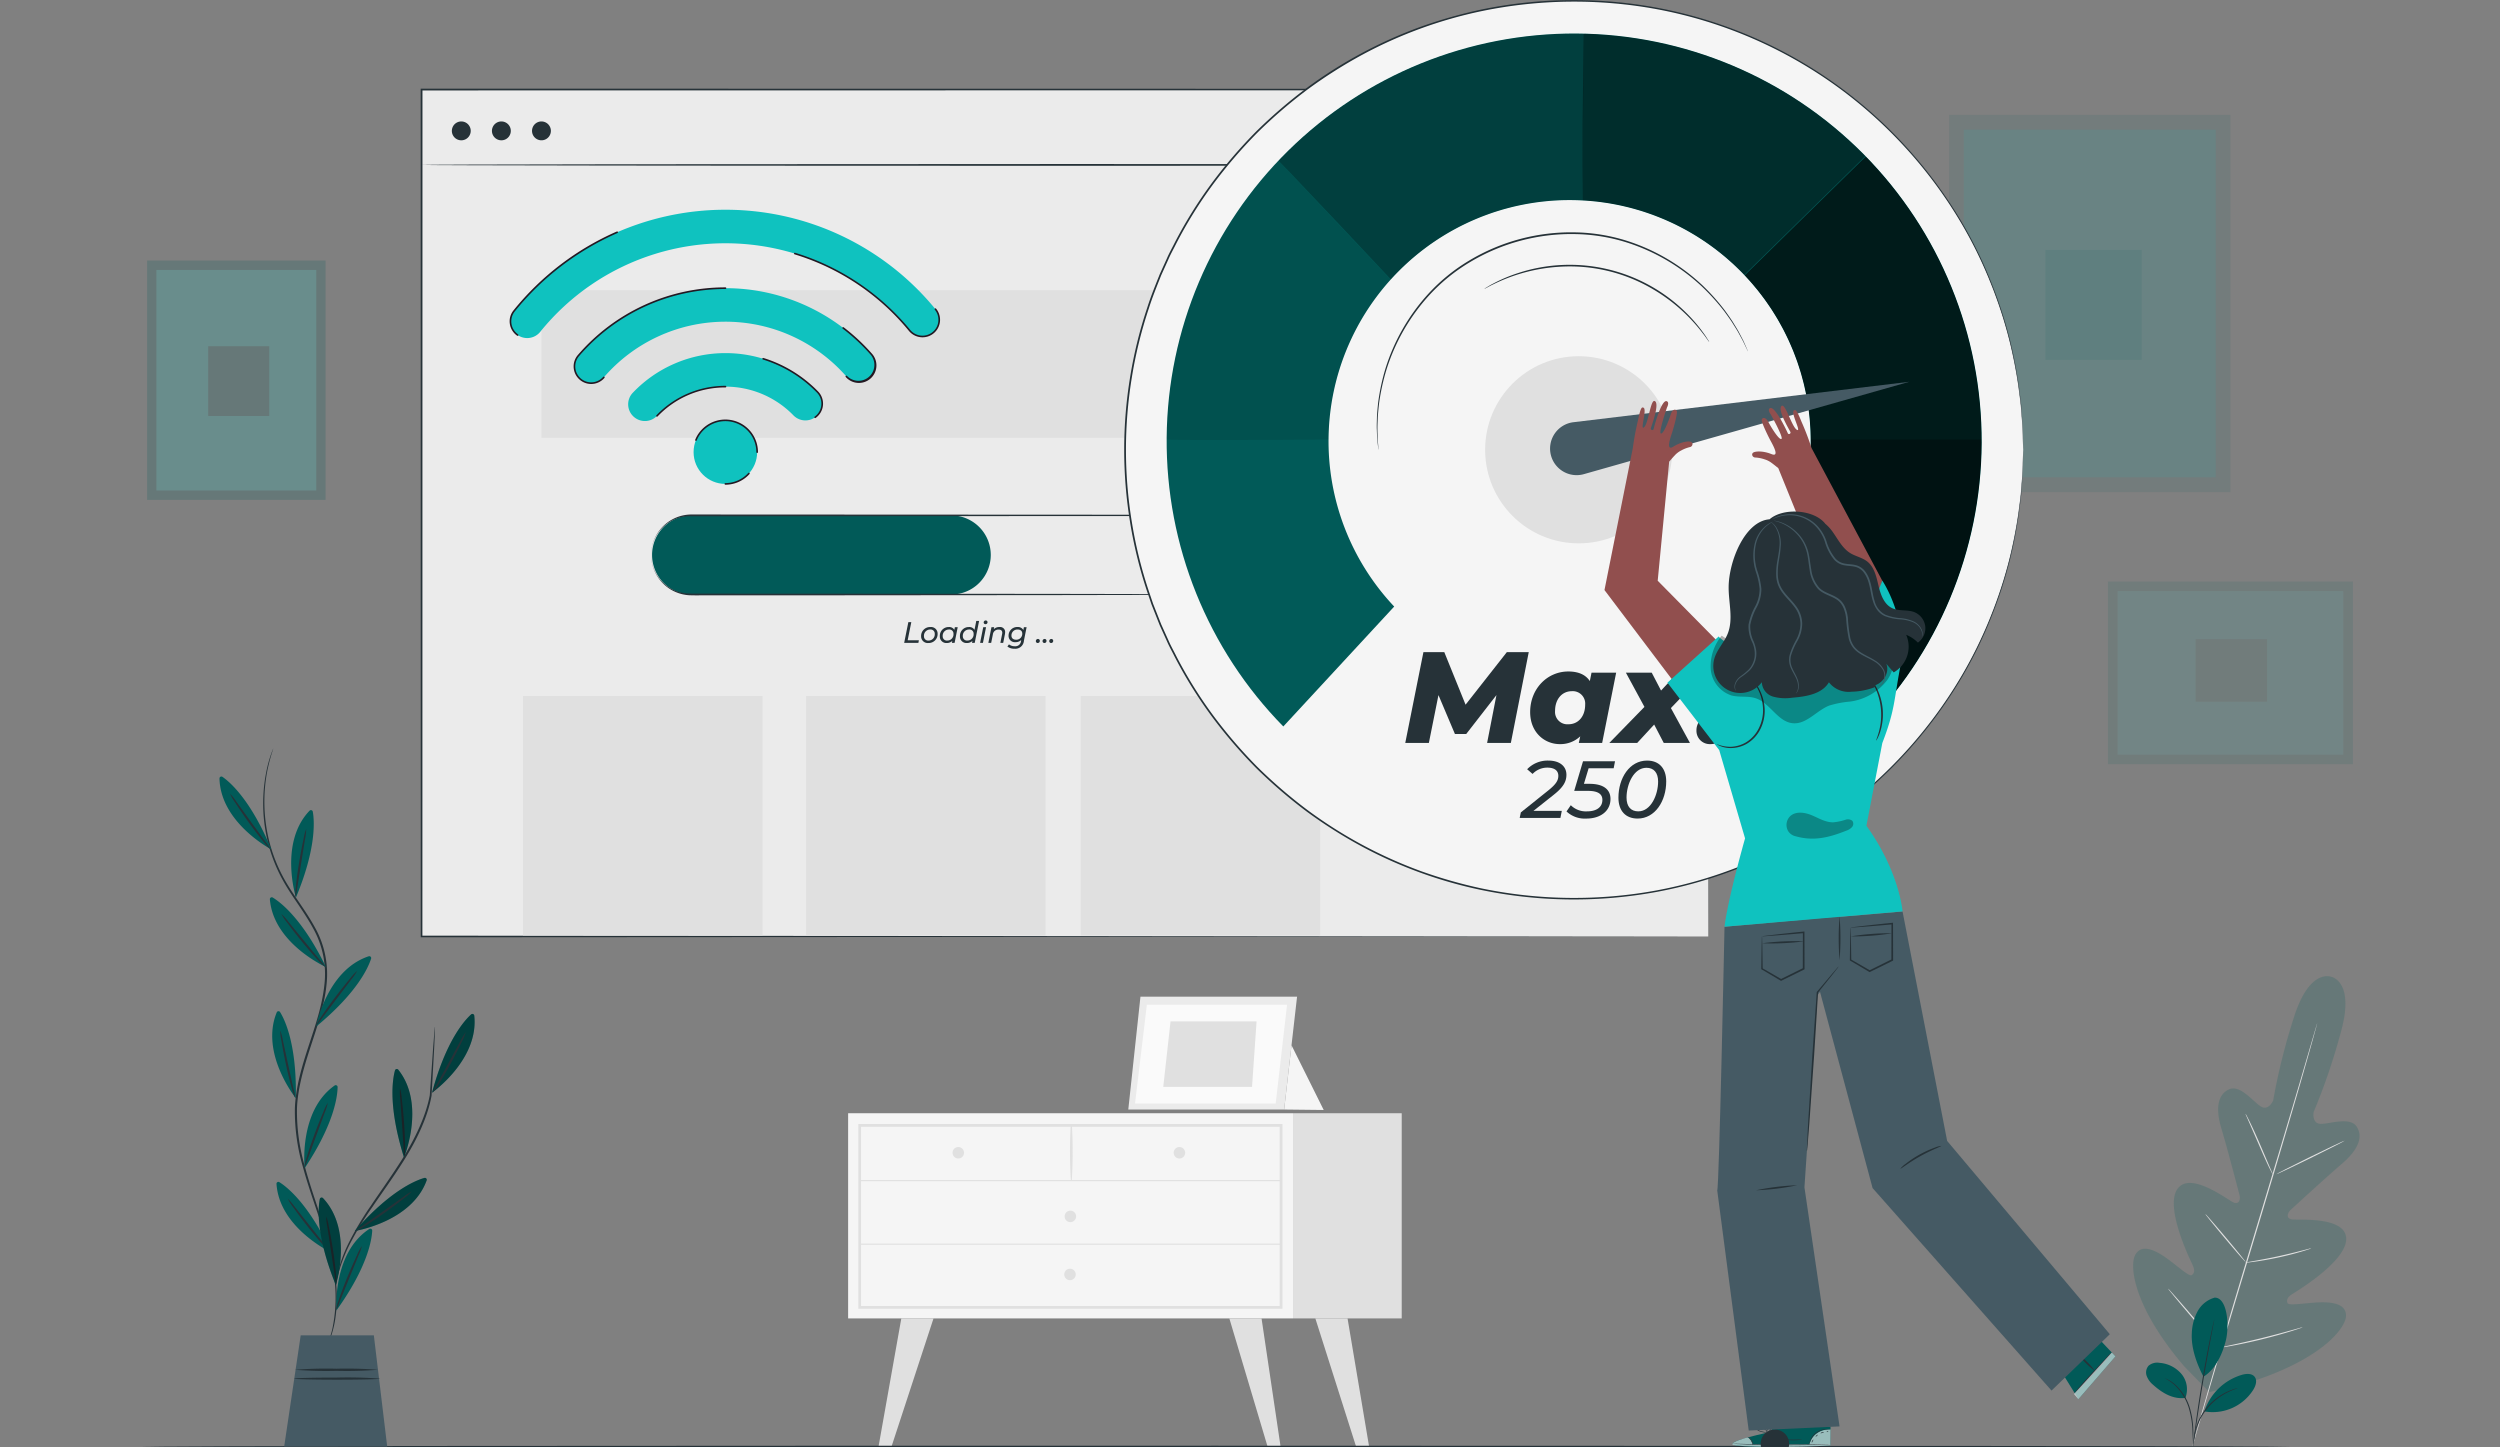 <svg xmlns="http://www.w3.org/2000/svg" xmlns:xlink="http://www.w3.org/1999/xlink" width="660" height="382" viewBox="0 0 660 382">
  <rect x="0" y="0" width="660" height="382" fill="#808080" stroke="none"/>
  <defs>
    <clipPath id="clip-path">
      <rect id="Rectangle_21" data-name="Rectangle 21" width="660" height="382"/>
    </clipPath>
    <clipPath id="clip-path-2">
      <path id="Path_9215" data-name="Path 9215" d="M411.63,212.312a63.645,63.645,0,1,1,91.276,1.379l32.029,31.275a107.584,107.584,0,1,0-152.58-.995Z" transform="translate(-351.555 -61.07)" fill="none"/>
    </clipPath>
  </defs>
  <g id="Artboard_1" data-name="Artboard – 1" clip-path="url(#clip-path)">
    <g id="Group_4849" data-name="Group 4849" transform="translate(37)">
      <g id="Group_4848" data-name="Group 4848">
        <g id="Group_4847" data-name="Group 4847" transform="translate(-51.371 -51.226)">
          <g id="Background_Complete" data-name="Background Complete" transform="translate(53.205 81.546)">
            <g id="Group_4469" data-name="Group 4469" transform="translate(524.321 227.388)">
              <g id="Group_4447" data-name="Group 4447" opacity="0.2">
                <g id="Group_4446" data-name="Group 4446">
                  <path id="Path_9167" data-name="Path 9167" d="M686.536,336.878s-5.884-2.544-10.059,11.192a166.056,166.056,0,0,0-5.313,21.431s-1.227,2.94-3.347,1.538-5.473-5.852-8.4-4.423c-3.031,1.482-3.449,5.235-1.907,10.366s4.508,16.5,4.773,17.524-.058,2.623-1.655,1.9-11.406-8.382-14.761-3.51,3.29,18.46,3.988,19.959.509,2.226-.169,2.749-3.733-2.363-6.612-4.426-6.578-3.952-8.279-.979-.478,13.838,12.853,29.467L654.3,446.5l9.325-2.2c19.669-5.924,26.578-14.4,26.758-17.819s-3.953-3.835-7.491-3.658-7.668.949-7.955.142-.051-1.519,1.347-2.4,14.341-8.71,14.157-14.623-12.576-4.783-14.311-5.039-1.128-1.784-.364-2.493,9.426-8.672,13.5-12.151,5.755-6.86,4.008-9.748c-1.685-2.785-6.912-.859-9.454-.827s-1.98-3.106-1.98-3.106a166.114,166.114,0,0,0,7.133-20.894c3.925-13.809-2.564-14.85-2.564-14.85" transform="translate(-634.199 -336.692)" fill="#015a58"/>
                </g>
              </g>
              <g id="Group_4450" data-name="Group 4450" transform="translate(15.628 12.48)">
                <g id="Group_4449" data-name="Group 4449">
                  <g id="Group_4448" data-name="Group 4448">
                    <path id="Path_9168" data-name="Path 9168" d="M684.459,350.516s-.017.1-.066.294-.13.489-.227.853c-.209.763-.512,1.863-.9,3.273-.785,2.842-1.953,6.946-3.414,12.01-2.92,10.131-7.072,24.091-11.71,39.493s-8.827,29.357-11.8,39.47c-1.481,5.047-2.679,9.137-3.514,11.98-.414,1.4-.736,2.5-.959,3.256q-.165.54-.257.844c-.06.19-.1.285-.1.285s.017-.1.066-.294.13-.488.226-.853c.21-.763.513-1.863.9-3.273.785-2.842,1.952-6.945,3.413-12.01,2.92-10.131,7.073-24.092,11.712-39.5s8.825-29.351,11.8-39.464c1.481-5.047,2.68-9.137,3.514-11.98l.96-3.257c.11-.36.2-.641.257-.844A1.649,1.649,0,0,1,684.459,350.516Z" transform="translate(-651.511 -350.516)" fill="#e0e0e0"/>
                  </g>
                </g>
              </g>
              <g id="Group_4453" data-name="Group 4453" transform="translate(29.659 36.338)">
                <g id="Group_4452" data-name="Group 4452">
                  <g id="Group_4451" data-name="Group 4451">
                    <path id="Path_9169" data-name="Path 9169" d="M667.056,376.944a2.765,2.765,0,0,1,.356.592c.212.39.5.963.85,1.675.7,1.425,1.6,3.418,2.564,5.636l2.434,5.687q.439,1.012.745,1.72a2.724,2.724,0,0,1,.246.645,2.821,2.821,0,0,1-.359-.59c-.211-.39-.5-.964-.841-1.679-.682-1.432-1.564-3.436-2.523-5.653-.951-2.177-1.809-4.145-2.474-5.668q-.443-1.01-.754-1.716a2.858,2.858,0,0,1-.244-.649Z" transform="translate(-667.053 -376.944)" fill="#e0e0e0"/>
                  </g>
                </g>
              </g>
              <g id="Group_4456" data-name="Group 4456" transform="translate(37.748 43.413)">
                <g id="Group_4455" data-name="Group 4455">
                  <g id="Group_4454" data-name="Group 4454">
                    <path id="Path_9170" data-name="Path 9170" d="M676.013,393.674c-.04-.08,3.985-2.137,8.987-4.591s9.094-4.38,9.133-4.3-3.984,2.137-8.989,4.592S676.053,393.755,676.013,393.674Z" transform="translate(-676.013 -384.781)" fill="#e0e0e0"/>
                  </g>
                </g>
              </g>
              <g id="Group_4459" data-name="Group 4459" transform="translate(29.558 71.848)">
                <g id="Group_4458" data-name="Group 4458">
                  <g id="Group_4457" data-name="Group 4457">
                    <path id="Path_9171" data-name="Path 9171" d="M666.941,420.072a2.918,2.918,0,0,1,.686-.162l1.885-.333c1.591-.283,3.786-.681,6.193-1.207s4.573-1.065,6.136-1.471l1.853-.478a2.927,2.927,0,0,1,.692-.139,2.953,2.953,0,0,1-.655.261c-.428.147-1.052.348-1.827.578-1.551.464-3.713,1.046-6.129,1.568s-4.624.891-6.226,1.116c-.8.109-1.453.19-1.9.231a2.886,2.886,0,0,1-.708.036Z" transform="translate(-666.941 -416.279)" fill="#e0e0e0"/>
                  </g>
                </g>
              </g>
              <g id="Group_4462" data-name="Group 4462" transform="translate(19.064 62.807)">
                <g id="Group_4461" data-name="Group 4461">
                  <g id="Group_4460" data-name="Group 4460">
                    <path id="Path_9172" data-name="Path 9172" d="M655.318,406.265a2.521,2.521,0,0,1,.466.457c.284.307.686.759,1.177,1.322.983,1.125,2.324,2.7,3.789,4.441s2.779,3.339,3.717,4.5c.468.582.844,1.056,1.1,1.388a2.568,2.568,0,0,1,.368.538,2.461,2.461,0,0,1-.466-.456c-.284-.308-.686-.759-1.177-1.322-.983-1.126-2.324-2.7-3.79-4.442s-2.778-3.339-3.716-4.5c-.469-.581-.844-1.055-1.1-1.388a2.5,2.5,0,0,1-.368-.538Z" transform="translate(-655.316 -406.264)" fill="#e0e0e0"/>
                  </g>
                </g>
              </g>
              <g id="Group_4465" data-name="Group 4465" transform="translate(9.217 82.489)">
                <g id="Group_4464" data-name="Group 4464">
                  <g id="Group_4463" data-name="Group 4463">
                    <path id="Path_9173" data-name="Path 9173" d="M644.41,428.067a4.163,4.163,0,0,1,.59.59c.4.448.908,1.014,1.513,1.69,1.267,1.435,3,3.434,4.9,5.654s3.607,4.243,4.829,5.717l1.435,1.757a4.077,4.077,0,0,1,.492.673,4.007,4.007,0,0,1-.589-.59l-1.514-1.689c-1.266-1.435-3-3.434-4.9-5.655s-3.6-4.242-4.827-5.716L644.9,428.74a4.044,4.044,0,0,1-.49-.673Z" transform="translate(-644.409 -428.066)" fill="#e0e0e0"/>
                  </g>
                </g>
              </g>
              <g id="Group_4468" data-name="Group 4468" transform="translate(22.756 92.682)">
                <g id="Group_4467" data-name="Group 4467">
                  <g id="Group_4466" data-name="Group 4466">
                    <path id="Path_9174" data-name="Path 9174" d="M659.406,444.769a4.662,4.662,0,0,1,.864-.225l2.375-.508c2.005-.43,4.771-1.032,7.807-1.781s5.77-1.49,7.745-2.042l2.34-.65a4.651,4.651,0,0,1,.869-.2,4.676,4.676,0,0,1-.832.324c-.542.188-1.332.447-2.312.75-1.96.608-4.688,1.39-7.731,2.137s-5.822,1.319-7.841,1.691c-1.01.184-1.829.323-2.4.407a4.745,4.745,0,0,1-.884.1Z" transform="translate(-659.406 -439.357)" fill="#e0e0e0"/>
                  </g>
                </g>
              </g>
            </g>
            <g id="Group_4500" data-name="Group 4500" transform="translate(185.072 263.574)">
              <g id="Group_4499" data-name="Group 4499">
                <g id="Group_4471" data-name="Group 4471">
                  <g id="Group_4470" data-name="Group 4470">
                    <rect id="Rectangle_482" data-name="Rectangle 482" width="117.452" height="54.167" fill="#f5f5f5"/>
                  </g>
                </g>
                <g id="Group_4473" data-name="Group 4473" transform="translate(2.689 2.85)">
                  <g id="Group_4472" data-name="Group 4472">
                    <path id="Path_9175" data-name="Path 9175" d="M373.355,428.7H261.387V379.933H373.355Zm-111.238-.73H372.624v-47.3H262.117Z" transform="translate(-261.387 -379.933)" fill="#e0e0e0"/>
                  </g>
                </g>
                <g id="Group_4475" data-name="Group 4475" transform="translate(117.452)">
                  <g id="Group_4474" data-name="Group 4474">
                    <rect id="Rectangle_483" data-name="Rectangle 483" width="28.693" height="54.167" fill="#e0e0e0"/>
                  </g>
                </g>
                <g id="Group_4478" data-name="Group 4478" transform="translate(2.911 17.646)">
                  <g id="Group_4477" data-name="Group 4477">
                    <g id="Group_4476" data-name="Group 4476">
                      <path id="Path_9176" data-name="Path 9176" d="M261.776,396.618H373.013a.15.15,0,1,0,0-.3H261.776a.15.15,0,0,0,0,.3Z" transform="translate(-261.633 -396.323)" fill="#e0e0e0"/>
                    </g>
                  </g>
                </g>
                <g id="Group_4481" data-name="Group 4481" transform="translate(58.571 2.936)">
                  <g id="Group_4480" data-name="Group 4480">
                    <g id="Group_4479" data-name="Group 4479">
                      <path id="Path_9177" data-name="Path 9177" d="M323.753,394.887a121.619,121.619,0,0,0,.038-14.714.15.15,0,1,0-.3,0,121.781,121.781,0,0,0,.039,14.714.112.112,0,0,0,.223,0Z" transform="translate(-323.288 -380.028)" fill="#e0e0e0"/>
                    </g>
                  </g>
                </g>
                <g id="Group_4483" data-name="Group 4483" transform="translate(85.946 8.922)">
                  <g id="Group_4482" data-name="Group 4482">
                    <path id="Path_9178" data-name="Path 9178" d="M356.643,388.174a1.516,1.516,0,1,1-1.516-1.515,1.516,1.516,0,0,1,1.516,1.515Z" transform="translate(-353.612 -386.659)" fill="#e0e0e0"/>
                  </g>
                </g>
                <g id="Group_4485" data-name="Group 4485" transform="translate(27.569 8.922)">
                  <g id="Group_4484" data-name="Group 4484">
                    <path id="Path_9179" data-name="Path 9179" d="M291.978,388.174a1.515,1.515,0,1,1-1.516-1.515A1.515,1.515,0,0,1,291.978,388.174Z" transform="translate(-288.947 -386.659)" fill="#e0e0e0"/>
                  </g>
                </g>
                <g id="Group_4487" data-name="Group 4487" transform="translate(57.157 25.717)">
                  <g id="Group_4486" data-name="Group 4486">
                    <path id="Path_9180" data-name="Path 9180" d="M324.753,406.778a1.516,1.516,0,1,1-1.516-1.515,1.516,1.516,0,0,1,1.516,1.515Z" transform="translate(-321.722 -405.263)" fill="#e0e0e0"/>
                  </g>
                </g>
                <g id="Group_4489" data-name="Group 4489" transform="translate(7.996 54.167)">
                  <g id="Group_4488" data-name="Group 4488">
                    <path id="Path_9181" data-name="Path 9181" d="M273.313,436.778l-6.047,34.008h3.4l11.149-34.008Z" transform="translate(-267.266 -436.778)" fill="#e0e0e0"/>
                  </g>
                </g>
                <g id="Group_4491" data-name="Group 4491" transform="translate(100.639 54.167)">
                  <g id="Group_4490" data-name="Group 4490">
                    <path id="Path_9182" data-name="Path 9182" d="M378.391,436.778l5.057,34.067h-3.4l-10.159-34.067Z" transform="translate(-369.888 -436.778)" fill="#e0e0e0"/>
                  </g>
                </g>
                <g id="Group_4493" data-name="Group 4493" transform="translate(123.344 54.167)">
                  <g id="Group_4492" data-name="Group 4492">
                    <path id="Path_9183" data-name="Path 9183" d="M403.542,436.778l5.729,34.067h-3.4l-10.832-34.067Z" transform="translate(-395.039 -436.778)" fill="#e0e0e0"/>
                  </g>
                </g>
                <g id="Group_4495" data-name="Group 4495" transform="translate(57.056 41.047)">
                  <g id="Group_4494" data-name="Group 4494">
                    <path id="Path_9184" data-name="Path 9184" d="M324.641,423.76a1.515,1.515,0,1,1-.444-1.072,1.515,1.515,0,0,1,.444,1.072Z" transform="translate(-321.61 -422.244)" fill="#e0e0e0"/>
                  </g>
                </g>
                <g id="Group_4498" data-name="Group 4498" transform="translate(2.911 34.421)">
                  <g id="Group_4497" data-name="Group 4497">
                    <g id="Group_4496" data-name="Group 4496">
                      <path id="Path_9185" data-name="Path 9185" d="M261.776,415.2H373.013a.147.147,0,0,0,0-.294H261.776a.147.147,0,0,0,0,.294Z" transform="translate(-261.633 -414.904)" fill="#e0e0e0"/>
                    </g>
                  </g>
                </g>
              </g>
            </g>
            <g id="Group_4504" data-name="Group 4504" transform="translate(475.743)">
              <g id="Group_4501" data-name="Group 4501" opacity="0.1">
                <rect id="Rectangle_484" data-name="Rectangle 484" width="74.258" height="99.596" fill="#015a58"/>
              </g>
              <g id="Group_4502" data-name="Group 4502" transform="translate(3.865 3.914)" opacity="0.1">
                <rect id="Rectangle_485" data-name="Rectangle 485" width="66.527" height="91.768" fill="#0fc2bf"/>
              </g>
              <g id="Group_4503" data-name="Group 4503" transform="translate(25.424 35.657)" opacity="0.1">
                <rect id="Rectangle_486" data-name="Rectangle 486" width="25.398" height="29.022" fill="#015a58"/>
              </g>
            </g>
            <g id="Group_4508" data-name="Group 4508" transform="translate(517.661 123.208)" opacity="0.12">
              <g id="Group_4505" data-name="Group 4505">
                <rect id="Rectangle_487" data-name="Rectangle 487" width="48.224" height="64.679" transform="translate(0 48.224) rotate(-90)" fill="#015a58"/>
              </g>
              <g id="Group_4506" data-name="Group 4506" transform="translate(2.542 2.51)">
                <rect id="Rectangle_488" data-name="Rectangle 488" width="59.595" height="43.204" fill="#0caba7"/>
              </g>
              <g id="Group_4507" data-name="Group 4507" transform="translate(23.156 15.22)">
                <rect id="Rectangle_489" data-name="Rectangle 489" width="16.494" height="18.847" transform="translate(0 16.494) rotate(-90)" fill="#015a58"/>
              </g>
            </g>
            <g id="Group_4512" data-name="Group 4512" transform="translate(0 38.461)" opacity="0.2">
              <g id="Group_4509" data-name="Group 4509">
                <rect id="Rectangle_490" data-name="Rectangle 490" width="47.116" height="63.193" fill="#015a58"/>
              </g>
              <g id="Group_4510" data-name="Group 4510" transform="translate(2.453 2.483)">
                <rect id="Rectangle_491" data-name="Rectangle 491" width="42.211" height="58.226" fill="#0fc2bf"/>
              </g>
              <g id="Group_4511" data-name="Group 4511" transform="translate(16.131 22.624)">
                <rect id="Rectangle_492" data-name="Rectangle 492" width="16.115" height="18.414" fill="#015a58"/>
              </g>
            </g>
            <g id="Group_4524" data-name="Group 4524" transform="translate(259.035 232.794)">
              <g id="Group_4522" data-name="Group 4522">
                <g id="Group_4515" data-name="Group 4515">
                  <g id="Group_4514" data-name="Group 4514">
                    <g id="Group_4513" data-name="Group 4513">
                      <path id="Path_9186" data-name="Path 9186" d="M343.551,342.681l-3.212,29.8h41.147l3.412-29.8Z" transform="translate(-340.339 -342.681)" fill="#ebebeb"/>
                    </g>
                  </g>
                </g>
                <g id="Group_4518" data-name="Group 4518" transform="translate(1.779 2.141)">
                  <g id="Group_4517" data-name="Group 4517">
                    <g id="Group_4516" data-name="Group 4516">
                      <path id="Path_9187" data-name="Path 9187" d="M345.434,345.052,342.31,371.13h37.134l3-26.078Z" transform="translate(-342.31 -345.052)" fill="#fafafa"/>
                    </g>
                  </g>
                </g>
                <g id="Group_4521" data-name="Group 4521" transform="translate(9.23 6.527)">
                  <g id="Group_4520" data-name="Group 4520">
                    <g id="Group_4519" data-name="Group 4519">
                      <path id="Path_9188" data-name="Path 9188" d="M352.486,349.911l-1.923,17.3H374l1.2-17.3Z" transform="translate(-350.563 -349.911)" fill="#e0e0e0"/>
                    </g>
                  </g>
                </g>
              </g>
              <g id="Group_4523" data-name="Group 4523" transform="translate(41.147 11.719)">
                <path id="Path_9189" data-name="Path 9189" d="M387.861,356.778l8.5,17.087-10.442-.12,2.07-18.083" transform="translate(-385.918 -355.662)" fill="#f5f5f5"/>
              </g>
            </g>
          </g>
          <g id="Floor" transform="translate(51.37 432.89)">
            <g id="Group_4526" data-name="Group 4526">
              <g id="Group_4525" data-name="Group 4525">
                <path id="Path_9190" data-name="Path 9190" d="M619.442,474.235c0,.129-127.177.235-284.023.235-156.9,0-284.05-.106-284.05-.235S178.52,474,335.42,474C492.265,474,619.442,474.1,619.442,474.235Z" transform="translate(-51.37 -473.999)" fill="#263238"/>
              </g>
            </g>
          </g>
          <g id="Loading" transform="translate(125.431 74.632)">
            <g id="Group_4546" data-name="Group 4546">
              <g id="Group_4533" data-name="Group 4533">
                <g id="Group_4530" data-name="Group 4530">
                  <g id="Group_4527" data-name="Group 4527" transform="translate(0.235 0.235)">
                    <rect id="Rectangle_493" data-name="Rectangle 493" width="339.681" height="223.589" fill="#ebebeb"/>
                  </g>
                  <g id="Group_4529" data-name="Group 4529">
                    <g id="Group_4528" data-name="Group 4528">
                      <path id="Path_9191" data-name="Path 9191" d="M473.324,300.978c0-1.527-.073-87.205-.187-223.589l.187.187-339.654.048h-.027l.236-.235c-.007,79.539-.014,155.222-.02,223.589l-.216-.216,339.682.216-339.682.216h-.216v-.216c-.006-68.367-.013-144.05-.019-223.589v-.236h.262l339.654.048h.187v.188C473.4,213.773,473.325,299.452,473.324,300.978Z" transform="translate(-133.408 -77.153)" fill="#263238"/>
                    </g>
                  </g>
                </g>
                <g id="Group_4532" data-name="Group 4532" transform="translate(0.235 19.895)">
                  <g id="Group_4531" data-name="Group 4531">
                    <path id="Path_9192" data-name="Path 9192" d="M473.35,99.426c0,.13-76.047.235-169.833.235-93.819,0-169.848-.1-169.848-.235s76.03-.235,169.848-.235C397.3,99.191,473.35,99.3,473.35,99.426Z" transform="translate(-133.668 -99.191)" fill="#263238"/>
                  </g>
                </g>
              </g>
              <g id="Group_4534" data-name="Group 4534" transform="translate(31.883 53.209)">
                <rect id="Rectangle_494" data-name="Rectangle 494" width="284.765" height="38.971" fill="#e0e0e0"/>
              </g>
              <g id="Group_4535" data-name="Group 4535" transform="translate(27.013 160.338)">
                <rect id="Rectangle_495" data-name="Rectangle 495" width="63.22" height="63.22" fill="#e0e0e0"/>
              </g>
              <g id="Group_4536" data-name="Group 4536" transform="translate(101.747 160.338)">
                <rect id="Rectangle_496" data-name="Rectangle 496" width="63.22" height="63.22" fill="#e0e0e0"/>
              </g>
              <g id="Group_4537" data-name="Group 4537" transform="translate(174.248 160.338)">
                <rect id="Rectangle_497" data-name="Rectangle 497" width="63.22" height="63.22" fill="#e0e0e0"/>
              </g>
              <g id="Group_4541" data-name="Group 4541" transform="translate(60.856 112.425)">
                <g id="Group_4538" data-name="Group 4538" transform="translate(0.23 0.235)">
                  <path id="Path_9193" data-name="Path 9193" d="M280.048,222.834h-68.53a10.444,10.444,0,0,1-10.444-10.443h0a10.444,10.444,0,0,1,10.444-10.444h68.53a10.444,10.444,0,0,1,10.443,10.443h0a10.443,10.443,0,0,1-10.443,10.443Z" transform="translate(-201.074 -201.947)" fill="#015a58"/>
                </g>
                <g id="Group_4540" data-name="Group 4540">
                  <g id="Group_4539" data-name="Group 4539">
                    <path id="Path_9194" data-name="Path 9194" d="M360.13,222.809s.317-.032.933-.071c.308-.023.685-.1,1.138-.172a11.507,11.507,0,0,0,1.521-.455,10.347,10.347,0,0,0-1.812-19.9,36.045,36.045,0,0,0-5.026-.155l-5.387.009-11.71.016-128.286.07a10.2,10.2,0,1,0-.68,20.387c1.458.068,2.964.019,4.433.034l34.061.014,57.675.051,38.882.075,10.571.044,2.749.023c.619.007.936.023.936.023s-.317.016-.936.024l-2.749.023-10.571.044-38.882.074-57.675.051-34.061.014c-1.483-.015-2.946.036-4.463-.033a10.671,10.671,0,0,1,.71-21.319l128.286.069,11.71.017,5.387.009a35.959,35.959,0,0,1,5.071.177,10.511,10.511,0,0,1,1.8,20.242,11.466,11.466,0,0,1-1.539.436c-.457.06-.838.133-1.147.149C360.447,222.809,360.13,222.809,360.13,222.809Z" transform="translate(-200.819 -201.687)" fill="#263238"/>
                  </g>
                </g>
              </g>
              <g id="Group_4542" data-name="Group 4542" transform="translate(127.648 140.401)">
                <path id="Path_9195" data-name="Path 9195" d="M275.9,233.169h.78l-.959,4.78h2.962l-.132.678H274.8Z" transform="translate(-274.805 -232.725)" fill="#263238"/>
                <path id="Path_9196" data-name="Path 9196" d="M279.75,237.027a2.353,2.353,0,0,1,2.425-2.432,1.739,1.739,0,0,1,1.933,1.777,2.349,2.349,0,0,1-2.417,2.44,1.755,1.755,0,0,1-1.941-1.785Zm3.6-.617a1.091,1.091,0,0,0-1.232-1.162A1.628,1.628,0,0,0,280.506,237a1.1,1.1,0,0,0,1.232,1.162,1.624,1.624,0,0,0,1.614-1.752Z" transform="translate(-275.286 -232.864)" fill="#263238"/>
                <path id="Path_9197" data-name="Path 9197" d="M289.946,234.634l-.819,4.132h-.717l.1-.507a2.058,2.058,0,0,1-1.458.553,1.7,1.7,0,0,1-1.824-1.785,2.311,2.311,0,0,1,2.338-2.432,1.571,1.571,0,0,1,1.49.74l.141-.7Zm-1.115,1.777a1.092,1.092,0,0,0-1.232-1.162A1.628,1.628,0,0,0,285.985,237a1.1,1.1,0,0,0,1.232,1.162,1.624,1.624,0,0,0,1.614-1.752Z" transform="translate(-275.819 -232.864)" fill="#263238"/>
                <path id="Path_9198" data-name="Path 9198" d="M296.166,232.807l-1.154,5.785h-.718l.1-.507a2.061,2.061,0,0,1-1.459.553,1.7,1.7,0,0,1-1.824-1.785,2.311,2.311,0,0,1,2.339-2.432,1.573,1.573,0,0,1,1.5.748l.469-2.363Zm-1.45,3.43a1.092,1.092,0,0,0-1.232-1.162,1.628,1.628,0,0,0-1.614,1.747,1.1,1.1,0,0,0,1.232,1.162,1.624,1.624,0,0,0,1.614-1.747Z" transform="translate(-276.391 -232.69)" fill="#263238"/>
                <path id="Path_9199" data-name="Path 9199" d="M297.826,234.447h.748l-.818,4.132h-.749Zm.125-1.248a.517.517,0,0,1,.538-.523.455.455,0,0,1,.476.437.518.518,0,0,1-.546.538.452.452,0,0,1-.469-.451Z" transform="translate(-276.964 -232.677)" fill="#263238"/>
                <path id="Path_9200" data-name="Path 9200" d="M303.843,235.966a2.683,2.683,0,0,1-.047.483l-.459,2.316h-.748l.46-2.316a1.906,1.906,0,0,0,.04-.343c0-.537-.312-.841-.96-.841a1.457,1.457,0,0,0-1.528,1.318l-.436,2.183h-.748l.818-4.132h.718l-.1.529a2.028,2.028,0,0,1,1.5-.568,1.312,1.312,0,0,1,1.49,1.371Z" transform="translate(-277.198 -232.864)" fill="#263238"/>
                <path id="Path_9201" data-name="Path 9201" d="M310.056,234.634l-.71,3.57a2.268,2.268,0,0,1-2.472,2.121,2.9,2.9,0,0,1-1.887-.585l.413-.577a2.3,2.3,0,0,0,1.528.5,1.478,1.478,0,0,0,1.645-1.342l.062-.3a2.1,2.1,0,0,1-1.5.569,1.657,1.657,0,0,1-1.84-1.684,2.267,2.267,0,0,1,2.354-2.315,1.622,1.622,0,0,1,1.544.794l.148-.756Zm-1.146,1.684c0-.664-.452-1.069-1.232-1.069a1.563,1.563,0,0,0-1.622,1.614c0,.671.46,1.077,1.232,1.077a1.565,1.565,0,0,0,1.623-1.623Z" transform="translate(-277.74 -232.864)" fill="#263238"/>
                <path id="Path_9202" data-name="Path 9202" d="M313.307,238.653a.55.55,0,0,1,.553-.57.483.483,0,0,1,.491.506.546.546,0,0,1-.546.562.492.492,0,0,1-.5-.5Z" transform="translate(-278.549 -233.203)" fill="#263238"/>
                <path id="Path_9203" data-name="Path 9203" d="M315.265,238.653a.551.551,0,0,1,.554-.57.483.483,0,0,1,.49.506.545.545,0,0,1-.545.562.493.493,0,0,1-.5-.5Z" transform="translate(-278.739 -233.203)" fill="#263238"/>
                <path id="Path_9204" data-name="Path 9204" d="M317.224,238.653a.55.55,0,0,1,.553-.57.483.483,0,0,1,.491.506.546.546,0,0,1-.546.562.492.492,0,0,1-.5-.5Z" transform="translate(-278.93 -233.203)" fill="#263238"/>
              </g>
              <g id="Group_4543" data-name="Group 4543" transform="translate(8.231 8.657)">
                <path id="Path_9205" data-name="Path 9205" d="M147.506,89.231a2.49,2.49,0,1,1-2.49-2.489A2.49,2.49,0,0,1,147.506,89.231Z" transform="translate(-142.526 -86.742)" fill="#263238"/>
              </g>
              <g id="Group_4544" data-name="Group 4544" transform="translate(18.813 8.657)">
                <path id="Path_9206" data-name="Path 9206" d="M159.227,89.231a2.49,2.49,0,1,1-2.49-2.489A2.49,2.49,0,0,1,159.227,89.231Z" transform="translate(-154.247 -86.742)" fill="#263238"/>
              </g>
              <g id="Group_4545" data-name="Group 4545" transform="translate(29.394 8.657)">
                <path id="Path_9207" data-name="Path 9207" d="M170.947,89.231a2.489,2.489,0,1,1-2.489-2.489A2.489,2.489,0,0,1,170.947,89.231Z" transform="translate(-165.968 -86.742)" fill="#263238"/>
              </g>
            </g>
          </g>
          <g id="Character" transform="translate(311.153 51.226)">
            <g id="Group_4686" data-name="Group 4686">
              <g id="Group_4561" data-name="Group 4561">
                <g id="Group_4550" data-name="Group 4550">
                  <g id="Group_4547" data-name="Group 4547" transform="translate(0.235 0.188)">
                    <circle id="Ellipse_23" data-name="Ellipse 23" cx="118.555" cy="118.555" r="118.555" transform="translate(0 0)" fill="#f5f5f5"/>
                  </g>
                  <g id="Group_4549" data-name="Group 4549">
                    <g id="Group_4548" data-name="Group 4548">
                      <path id="Path_9208" data-name="Path 9208" d="M576.478,169.969s-.032-.651-.073-1.922q-.028-.956-.071-2.367c-.023-.942-.048-2.035-.169-3.27q-.145-1.855-.326-4.145c-.155-1.522-.4-3.179-.623-4.977a124.757,124.757,0,0,0-2.409-12.276,117.566,117.566,0,0,0-4.857-14.886,114.455,114.455,0,0,0-8.245-16.691,119.865,119.865,0,0,0-30.086-33.659,118.116,118.116,0,0,0-49.844-22.12,120.278,120.278,0,0,0-46.383.532,116.842,116.842,0,0,0-31.222,11.4,124.75,124.75,0,0,0-14.58,9.233,129.751,129.751,0,0,0-13.354,11.5,127.579,127.579,0,0,0-11.69,13.643,116.562,116.562,0,0,0-9.649,15.53c-.681,1.379-1.45,2.719-2.061,4.137q-.955,2.111-1.912,4.23c-1.142,2.882-2.323,5.763-3.264,8.743a115.263,115.263,0,0,0-4.507,18.306,118.1,118.1,0,0,0,0,38.093,115.423,115.423,0,0,0,4.5,18.313l.75,2.218.375,1.107.428,1.087q.856,2.172,1.711,4.335l1.912,4.231c.61,1.42,1.38,2.759,2.061,4.138a116.543,116.543,0,0,0,9.649,15.537,127.542,127.542,0,0,0,11.692,13.647,129.6,129.6,0,0,0,13.355,11.5,118.547,118.547,0,0,0,29.983,16.121,126.362,126.362,0,0,0,15.826,4.512,120.3,120.3,0,0,0,46.388.529,118.082,118.082,0,0,0,49.843-22.125,119.825,119.825,0,0,0,30.084-33.66,114.38,114.38,0,0,0,8.243-16.689,117.406,117.406,0,0,0,4.856-14.885,124.756,124.756,0,0,0,2.409-12.274c.223-1.8.468-3.455.623-4.977q.18-2.287.327-4.144c.12-1.235.145-2.327.168-3.269s.052-1.73.071-2.366c.041-1.271.073-1.922.073-1.922s0,.651-.024,1.922q-.02.957-.049,2.369c-.014.943-.032,2.036-.145,3.273q-.135,1.857-.3,4.149c-.147,1.524-.385,3.183-.6,4.985a124.039,124.039,0,0,1-2.37,12.3,117.152,117.152,0,0,1-4.825,14.923,114.264,114.264,0,0,1-8.226,16.741,119.934,119.934,0,0,1-30.107,33.79,118.389,118.389,0,0,1-49.974,22.244,120.62,120.62,0,0,1-46.546-.5,117.172,117.172,0,0,1-31.348-11.424,125.086,125.086,0,0,1-14.641-9.262,130.146,130.146,0,0,1-13.411-11.544,128.044,128.044,0,0,1-11.74-13.7,116.989,116.989,0,0,1-9.69-15.594c-.683-1.385-1.457-2.73-2.07-4.155q-.957-2.119-1.92-4.247-.857-2.172-1.719-4.352l-.429-1.091-.376-1.111-.754-2.227a115.82,115.82,0,0,1-4.525-18.385,118.511,118.511,0,0,1,.005-38.243,115.635,115.635,0,0,1,4.527-18.378c.946-2.993,2.131-5.885,3.279-8.778l1.919-4.246c.615-1.425,1.387-2.77,2.07-4.154a117.018,117.018,0,0,1,9.69-15.589A127.993,127.993,0,0,1,373.92,85.99a130.193,130.193,0,0,1,13.409-11.54,118.935,118.935,0,0,1,30.1-16.163A126.7,126.7,0,0,1,433.3,53.773a120.669,120.669,0,0,1,46.543-.5A118.386,118.386,0,0,1,529.82,75.512,119.963,119.963,0,0,1,559.931,109.3a114.329,114.329,0,0,1,8.227,16.743,117.033,117.033,0,0,1,4.827,14.924,124.04,124.04,0,0,1,2.37,12.3c.216,1.8.454,3.461.6,4.986q.168,2.29.3,4.15c.113,1.236.131,2.33.145,3.273s.035,1.731.049,2.369C576.477,169.318,576.478,169.969,576.478,169.969Z" transform="translate(-339.134 -51.226)" fill="#263238"/>
                    </g>
                  </g>
                </g>
                <g id="Group_4558" data-name="Group 4558" transform="translate(11.213 8.887)">
                  <g id="Group_4557" data-name="Group 4557" clip-path="url(#clip-path-2)">
                    <g id="Group_4551" data-name="Group 4551">
                      <path id="Path_9209" data-name="Path 9209" d="M411.63,212.312a63.645,63.645,0,1,1,91.276,1.379l32.029,31.275a107.584,107.584,0,1,0-152.58-.995Z" transform="translate(-351.555 -61.07)" fill="#015a58"/>
                    </g>
                    <g id="Group_4552" data-name="Group 4552" transform="translate(140.406 107.023)" opacity="0.8">
                      <path id="Path_9210" data-name="Path 9210" d="M530.551,179.621h57.858s-5.851,47.1-7.021,47.976-35.4,40.37-35.4,40.37l-38.907-46.221Z" transform="translate(-507.084 -179.621)"/>
                    </g>
                    <g id="Group_4553" data-name="Group 4553" transform="translate(148.264 27.88)" opacity="0.7">
                      <path id="Path_9211" data-name="Path 9211" d="M515.788,132.137l40.946-40.185,28.821,43L589.4,171.09h-57.3l-10.436-22.97Z" transform="translate(-515.788 -91.953)"/>
                    </g>
                    <g id="Group_4554" data-name="Group 4554" transform="translate(109.786 -4.433)" opacity="0.5">
                      <path id="Path_9212" data-name="Path 9212" d="M473.478,114.082c-.7-1.171,0-57.923,0-57.923l35.281,4.433,43.435,28.039-41.732,40.955-26.277-3.8Z" transform="translate(-473.167 -56.159)"/>
                    </g>
                    <g id="Group_4555" data-name="Group 4555" transform="translate(26.063 -4.433)" opacity="0.3">
                      <path id="Path_9213" data-name="Path 9213" d="M380.425,90.679c.878.292,38.907,40.955,38.907,40.955l33.934-13.457L464.149,104.6l.311-48.444-40.447,4.433Z" transform="translate(-380.425 -56.159)"/>
                    </g>
                    <g id="Group_4556" data-name="Group 4556" transform="translate(-3.815 32.741)" opacity="0.1">
                      <path id="Path_9214" data-name="Path 9214" d="M347.329,171.62c.877.585,64.358,0,64.358,0l-1.119-41.778-30.642-32.5-20.9,24.843Z" transform="translate(-347.329 -97.338)"/>
                    </g>
                  </g>
                </g>
                <g id="Group_4559" data-name="Group 4559" transform="translate(95.294 94.041)">
                  <circle id="Ellipse_24" data-name="Ellipse 24" cx="24.702" cy="24.702" r="24.702" transform="translate(0 0)" fill="#e0e0e0"/>
                </g>
                <g id="Group_4560" data-name="Group 4560" transform="translate(112.436 100.791)">
                  <path id="Path_9216" data-name="Path 9216" d="M463.965,182.475h0a7.013,7.013,0,0,0,8.647,4.78l85.9-24.382-88.654,10.672a7.013,7.013,0,0,0-5.893,8.93Z" transform="translate(-463.681 -162.873)" fill="#455a64"/>
                </g>
              </g>
              <g id="Group_4562" data-name="Group 4562" transform="translate(74.206 172.169)">
                <path id="Path_9217" data-name="Path 9217" d="M453.934,241.939l-4.726,23.972h-6.267l2.466-12.637-7.98,10.273h-2.979L430.1,253.274l-2.535,12.637h-6.232l4.794-23.972h5.513l5.616,13.869,10.89-13.869Z" transform="translate(-421.333 -241.939)" fill="#263238"/>
                <path id="Path_9218" data-name="Path 9218" d="M480.564,247.9l-3.7,18.561H470.7l.377-1.747a7.624,7.624,0,0,1-5.378,2.055c-4.006,0-7.841-3.049-7.841-8.459,0-6.164,4.52-10.719,10.068-10.719,2.5,0,4.521.754,5.685,2.535l.445-2.226Zm-8.184,8.458a3.283,3.283,0,0,0-3.527-3.561c-2.568,0-4.418,2.089-4.418,5.2a3.257,3.257,0,0,0,3.527,3.527C470.565,261.529,472.38,259.44,472.38,256.358Z" transform="translate(-424.885 -242.489)" fill="#263238"/>
                <path id="Path_9219" data-name="Path 9219" d="M497.264,257.281l5.034,9.213h-6.917l-2.534-4.863-4.486,4.863H481l9.28-9.521-4.9-9.04h6.82l2.465,4.725,4.418-4.725h7.157Z" transform="translate(-427.135 -242.522)" fill="#263238"/>
                <path id="Path_9220" data-name="Path 9220" d="M506.488,264.443a4.04,4.04,0,0,1,4.178-4.144,3.424,3.424,0,0,1,3.663,3.562A4.05,4.05,0,0,1,510.187,268a3.51,3.51,0,0,1-3.7-3.557Z" transform="translate(-429.613 -243.724)" fill="#263238"/>
              </g>
              <g id="Group_4563" data-name="Group 4563" transform="translate(104.416 200.792)">
                <path id="Path_9221" data-name="Path 9221" d="M458.431,286.921h7.483l-.363,1.86H454.8l.3-1.453,7.291-5.836c2.009-1.625,2.607-2.608,2.607-3.827,0-1.3-.919-2.159-2.929-2.159a5.325,5.325,0,0,0-3.868,1.666l-1.434-1.239a7.512,7.512,0,0,1,5.6-2.288c3.037,0,4.768,1.539,4.768,3.741,0,1.731-.748,3.228-3.313,5.259Z" transform="translate(-454.797 -273.645)" fill="#263238"/>
                <path id="Path_9222" data-name="Path 9222" d="M474.326,275.7l-1.239,4.1h1.453c3.826,0,5.558,1.582,5.558,4,0,3.1-2.544,5.174-6.371,5.174a7.018,7.018,0,0,1-5.238-1.881l1.133-1.646a5.628,5.628,0,0,0,4.255,1.625c2.586,0,4.083-1.133,4.083-3.037,0-1.475-1.07-2.372-3.806-2.372H470.52l2.33-7.825h8.45l-.364,1.861Z" transform="translate(-456.128 -273.663)" fill="#263238"/>
                <path id="Path_9223" data-name="Path 9223" d="M483.673,283.458c0-5.2,2.929-9.813,7.568-9.813,3.143,0,5.046,2.031,5.046,5.494,0,5.2-2.949,9.813-7.546,9.813C485.576,288.952,483.673,286.921,483.673,283.458Zm10.476-4.275c0-2.373-1.154-3.635-3.078-3.635-3.377,0-5.259,4.384-5.259,7.868,0,2.373,1.154,3.635,3.1,3.635,3.355,0,5.237-4.384,5.237-7.868Z" transform="translate(-457.605 -273.645)" fill="#263238"/>
              </g>
              <g id="Group_4570" data-name="Group 4570" transform="translate(248.083 352.627)">
                <g id="Group_4564" data-name="Group 4564">
                  <path id="Path_9224" data-name="Path 9224" d="M613.938,452.381l3.836,6.2,9.775-11.291-5.149-5.454Z" transform="translate(-613.938 -441.835)" fill="#015a58"/>
                </g>
                <g id="Group_4566" data-name="Group 4566" transform="translate(2.751 4.297)">
                  <g id="Group_4565" data-name="Group 4565">
                    <path id="Path_9225" data-name="Path 9225" d="M626.978,446.6a9.292,9.292,0,0,1-1.314,1.741c-.865,1.03-2.1,2.413-3.5,3.912l-3.6,3.81A10.6,10.6,0,0,1,617,457.575a9.439,9.439,0,0,1,1.32-1.736c.867-1.028,2.109-2.409,3.506-3.908l3.6-3.812A10.819,10.819,0,0,1,626.978,446.6Z" transform="translate(-616.985 -446.595)" fill="#263238"/>
                  </g>
                </g>
                <g id="Group_4568" data-name="Group 4568" transform="translate(3.746 4.878)">
                  <g id="Group_4567" data-name="Group 4567">
                    <path id="Path_9226" data-name="Path 9226" d="M618.093,447.244a20.985,20.985,0,0,1,4.463,4.423,20.983,20.983,0,0,1-4.463-4.423Z" transform="translate(-618.087 -447.238)" fill="#263238"/>
                  </g>
                </g>
                <g id="Group_4569" data-name="Group 4569" transform="translate(2.666 4.422)" opacity="0.6">
                  <path id="Path_9227" data-name="Path 9227" d="M618.061,459.056l9.775-11.291-.974-1.032-9.971,10.954,1.043,1.259" transform="translate(-616.891 -446.733)" fill="#fff"/>
                </g>
              </g>
              <g id="Group_4638" data-name="Group 4638" transform="translate(160.559 376.445)">
                <g id="Group_4637" data-name="Group 4637">
                  <g id="Group_4577" data-name="Group 4577" transform="translate(0.046)">
                    <g id="Group_4573" data-name="Group 4573">
                      <g id="Group_4572" data-name="Group 4572">
                        <g id="Group_4571" data-name="Group 4571">
                          <path id="Path_9228" data-name="Path 9228" d="M527.453,469.742l.026-1.524,15.427.12-.028,5.022-.952.051c-4.24.194-21.573.711-24.4-.1C514.378,472.4,527.453,469.742,527.453,469.742Z" transform="translate(-517.038 -468.218)" fill="#015a58"/>
                        </g>
                      </g>
                    </g>
                    <g id="Group_4576" data-name="Group 4576" transform="translate(20.273 0.93)" opacity="0.6">
                      <g id="Group_4575" data-name="Group 4575">
                        <g id="Group_4574" data-name="Group 4574">
                          <path id="Path_9229" data-name="Path 9229" d="M539.495,473.317a4.932,4.932,0,0,1,1.991-3.034,5.467,5.467,0,0,1,3.6-1.017l-.037,3.991Z" transform="translate(-539.495 -469.248)" fill="#fff"/>
                        </g>
                      </g>
                    </g>
                  </g>
                  <g id="Group_4580" data-name="Group 4580" transform="translate(0 3.033)" opacity="0.6">
                    <g id="Group_4579" data-name="Group 4579">
                      <g id="Group_4578" data-name="Group 4578">
                        <path id="Path_9230" data-name="Path 9230" d="M521.057,471.578s-4.586,1.2-4.023,1.9,18.1.794,25.839.2l-.021-.32-20.455.057S521.951,471.618,521.057,471.578Z" transform="translate(-516.987 -471.578)" fill="#fff"/>
                      </g>
                    </g>
                  </g>
                  <g id="Group_4584" data-name="Group 4584" transform="translate(0.045 4.692)">
                    <g id="Group_4583" data-name="Group 4583">
                      <g id="Group_4582" data-name="Group 4582">
                        <g id="Group_4581" data-name="Group 4581">
                          <path id="Path_9231" data-name="Path 9231" d="M543.1,473.539a1.5,1.5,0,0,1-.265.025l-.758.039-2.792.1c-2.359.067-5.618.118-9.218.1s-6.86-.1-9.216-.185l-2.79-.123-.758-.045a1.489,1.489,0,0,1-.264-.028,1.64,1.64,0,0,1,.265-.007l.759.013,2.792.067c2.357.057,5.614.118,9.214.135s6.856-.017,9.214-.052l2.792-.042.76-.006A1.632,1.632,0,0,1,543.1,473.539Z" transform="translate(-517.037 -473.415)" fill="#263238"/>
                        </g>
                      </g>
                    </g>
                  </g>
                  <g id="Group_4588" data-name="Group 4588" transform="translate(3.959 2.857)">
                    <g id="Group_4587" data-name="Group 4587">
                      <g id="Group_4586" data-name="Group 4586">
                        <g id="Group_4585" data-name="Group 4585">
                          <path id="Path_9232" data-name="Path 9232" d="M522.826,473.627a5.566,5.566,0,0,0-.51-1.241,6.011,6.011,0,0,0-.943-1,2.043,2.043,0,0,1,1.1.909,1.811,1.811,0,0,1,.353,1.332Z" transform="translate(-521.372 -471.382)" fill="#263238"/>
                        </g>
                      </g>
                    </g>
                  </g>
                  <g id="Group_4592" data-name="Group 4592" transform="translate(9.156 1.793)">
                    <g id="Group_4591" data-name="Group 4591">
                      <g id="Group_4590" data-name="Group 4590">
                        <g id="Group_4589" data-name="Group 4589">
                          <path id="Path_9233" data-name="Path 9233" d="M527.937,471.4c-.043.025-.257-.221-.478-.551s-.365-.617-.321-.642.258.221.479.55S527.981,471.373,527.937,471.4Z" transform="translate(-527.13 -470.204)" fill="#263238"/>
                        </g>
                      </g>
                    </g>
                  </g>
                  <g id="Group_4596" data-name="Group 4596" transform="translate(10.259 1.572)">
                    <g id="Group_4595" data-name="Group 4595">
                      <g id="Group_4594" data-name="Group 4594">
                        <g id="Group_4593" data-name="Group 4593">
                          <path id="Path_9234" data-name="Path 9234" d="M529.3,470.77c-.034.035-.275-.116-.538-.339s-.447-.431-.413-.467.275.116.538.339S529.34,470.734,529.3,470.77Z" transform="translate(-528.35 -469.959)" fill="#263238"/>
                        </g>
                      </g>
                    </g>
                  </g>
                  <g id="Group_4600" data-name="Group 4600" transform="translate(10.407 0.956)">
                    <g id="Group_4599" data-name="Group 4599">
                      <g id="Group_4598" data-name="Group 4598">
                        <g id="Group_4597" data-name="Group 4597">
                          <path id="Path_9235" data-name="Path 9235" d="M530.12,469.359a3.76,3.76,0,1,1-.8-.082A1.943,1.943,0,0,1,530.12,469.359Z" transform="translate(-528.515 -469.277)" fill="#263238"/>
                        </g>
                      </g>
                    </g>
                  </g>
                  <g id="Group_4604" data-name="Group 4604" transform="translate(10.472 0.075)">
                    <g id="Group_4603" data-name="Group 4603">
                      <g id="Group_4602" data-name="Group 4602">
                        <g id="Group_4601" data-name="Group 4601">
                          <path id="Path_9236" data-name="Path 9236" d="M530.406,468.315a1.647,1.647,0,0,1-.9.237,1.664,1.664,0,0,1-.923-.119q.91-.047,1.819-.118Z" transform="translate(-528.587 -468.301)" fill="#263238"/>
                        </g>
                      </g>
                    </g>
                  </g>
                  <g id="Group_4608" data-name="Group 4608" transform="translate(6.568 0.445)">
                    <g id="Group_4607" data-name="Group 4607">
                      <g id="Group_4606" data-name="Group 4606">
                        <g id="Group_4605" data-name="Group 4605">
                          <path id="Path_9237" data-name="Path 9237" d="M527.149,470a3.042,3.042,0,0,1-.987-.011,6.124,6.124,0,0,1-1.049-.221,2.954,2.954,0,0,1-.6-.233.5.5,0,0,1-.242-.286.35.35,0,0,1,.153-.367,1.892,1.892,0,0,1,2.234.5,1.59,1.59,0,0,1,.316.614c.038.157.034.246.023.248a2.54,2.54,0,0,0-.442-.785,1.787,1.787,0,0,0-.839-.514,1.638,1.638,0,0,0-1.177.069c-.157.107-.1.279.076.376a3,3,0,0,0,.552.223,7.05,7.05,0,0,0,1.014.251C526.773,469.974,527.15,469.977,527.149,470Z" transform="translate(-524.263 -468.711)" fill="#263238"/>
                        </g>
                      </g>
                    </g>
                  </g>
                  <g id="Group_4612" data-name="Group 4612" transform="translate(9.081 0.012)">
                    <g id="Group_4611" data-name="Group 4611">
                      <g id="Group_4610" data-name="Group 4610">
                        <g id="Group_4609" data-name="Group 4609">
                          <path id="Path_9238" data-name="Path 9238" d="M527.164,470a.848.848,0,0,1-.108-.637,1.452,1.452,0,0,1,.275-.669,1.006,1.006,0,0,1,.826-.464.365.365,0,0,1,.3.425.971.971,0,0,1-.172.409,2.865,2.865,0,0,1-.471.553,1.46,1.46,0,0,1-.568.368c-.017-.023.2-.163.472-.453a3.187,3.187,0,0,0,.419-.548c.137-.193.233-.541-.014-.584a.9.9,0,0,0-.654.386,1.47,1.47,0,0,0-.284.6,3.012,3.012,0,0,0-.021.619Z" transform="translate(-527.045 -468.231)" fill="#263238"/>
                        </g>
                      </g>
                    </g>
                  </g>
                  <g id="Group_4616" data-name="Group 4616" transform="translate(20.334 0.807)">
                    <g id="Group_4615" data-name="Group 4615">
                      <g id="Group_4614" data-name="Group 4614">
                        <g id="Group_4613" data-name="Group 4613">
                          <path id="Path_9239" data-name="Path 9239" d="M545.007,469.211c0,.033-.44-.041-1.135.032a5.2,5.2,0,0,0-2.484.936,4.642,4.642,0,0,0-1.565,2.024c-.24.611-.267,1.023-.3,1.018a.772.772,0,0,1,0-.288,3.468,3.468,0,0,1,.174-.769,4.433,4.433,0,0,1,1.575-2.121,4.983,4.983,0,0,1,2.587-.922,4.314,4.314,0,0,1,.845.024.963.963,0,0,1,.3.066Z" transform="translate(-539.511 -469.111)" fill="#263238"/>
                        </g>
                      </g>
                    </g>
                  </g>
                  <g id="Group_4620" data-name="Group 4620" transform="translate(13.912 3.578)">
                    <g id="Group_4619" data-name="Group 4619">
                      <g id="Group_4618" data-name="Group 4618">
                        <g id="Group_4617" data-name="Group 4617">
                          <path id="Path_9240" data-name="Path 9240" d="M536.886,472.2a13.5,13.5,0,0,1-4.489.016c.005-.05,1.008.013,2.244.006S536.88,472.149,536.886,472.2Z" transform="translate(-532.397 -472.181)" fill="#263238"/>
                        </g>
                      </g>
                    </g>
                  </g>
                  <g id="Group_4624" data-name="Group 4624" transform="translate(20.965 3.602)">
                    <g id="Group_4623" data-name="Group 4623">
                      <g id="Group_4622" data-name="Group 4622">
                        <g id="Group_4621" data-name="Group 4621">
                          <path id="Path_9241" data-name="Path 9241" d="M540.655,472.213c.037.035-.084.2-.188.411s-.162.4-.216.4-.077-.226.047-.471S540.622,472.178,540.655,472.213Z" transform="translate(-540.21 -472.208)" fill="#263238"/>
                        </g>
                      </g>
                    </g>
                  </g>
                  <g id="Group_4628" data-name="Group 4628" transform="translate(21.969 2.293)">
                    <g id="Group_4627" data-name="Group 4627">
                      <g id="Group_4626" data-name="Group 4626">
                        <g id="Group_4625" data-name="Group 4625">
                          <path id="Path_9242" data-name="Path 9242" d="M541.91,470.765c.036.034-.064.182-.224.331s-.32.242-.357.209.064-.181.225-.331S541.874,470.732,541.91,470.765Z" transform="translate(-541.322 -470.759)" fill="#263238"/>
                        </g>
                      </g>
                    </g>
                  </g>
                  <g id="Group_4632" data-name="Group 4632" transform="translate(23.307 1.626)">
                    <g id="Group_4631" data-name="Group 4631">
                      <g id="Group_4630" data-name="Group 4630">
                        <g id="Group_4629" data-name="Group 4629">
                          <path id="Path_9243" data-name="Path 9243" d="M543.683,470.1c-.012.049-.216.046-.441.119s-.39.183-.431.151.09-.229.372-.315S543.7,470.059,543.683,470.1Z" transform="translate(-542.804 -470.019)" fill="#263238"/>
                        </g>
                      </g>
                    </g>
                  </g>
                  <g id="Group_4636" data-name="Group 4636" transform="translate(24.878 1.399)">
                    <g id="Group_4635" data-name="Group 4635">
                      <g id="Group_4634" data-name="Group 4634">
                        <g id="Group_4633" data-name="Group 4633">
                          <path id="Path_9244" data-name="Path 9244" d="M545.01,469.8c.019.044-.07.117-.2.162s-.246.045-.265,0,.071-.117.2-.163S544.992,469.756,545.01,469.8Z" transform="translate(-544.544 -469.768)" fill="#263238"/>
                        </g>
                      </g>
                    </g>
                  </g>
                </g>
              </g>
              <g id="Group_4639" data-name="Group 4639" transform="translate(126.8 105.842)">
                <path id="Path_9245" data-name="Path 9245" d="M517.475,240.086l-23.831-24.143L496.67,184.5l.546-.625c.3-.344.631-.72,1.025-1.133a5.92,5.92,0,0,1,1.577-1.173,9.124,9.124,0,0,1,2.279-.9c.745-.107.991-1.047.4-1.363s-2.655-.071-4.711,1.227-.809-2.271-.378-3.58,1.574-5.414,1.273-5.854c-.441-.645-1.233-.285-1.633,1.031-.4,1.332-1.879,5.185-2.564,4.943S496.1,170.2,496.1,170.2s.72-1.345-.062-1.651c-1.409-.553-3.316,6.663-3.48,7.354-.114.481-.868.244-.718-.266s2.434-6.568,1-7.144c-1.1-.442-1.624,5.923-2.8,6.933s.9-4.8-.17-5.179c-.4-.141-.714-.191-1.418,3.3a69.145,69.145,0,0,0-1.361,7.29h0L479.592,218.4l23.45,31.046Z" transform="translate(-479.592 -168.469)" fill="#914f4e"/>
              </g>
              <g id="Group_4640" data-name="Group 4640" transform="translate(165.79 107.103)">
                <path id="Path_9246" data-name="Path 9246" d="M533.819,171.1c-.981.565,2.1,5.908.76,5.125s-2.994-6.951-3.994-6.319c-1.3.823,2.022,6.36,2.269,6.848s-.46.843-.659.391c-.285-.65-3.453-7.409-4.741-6.612-.714.441.235,1.636.235,1.636s3.436,6.117,2.815,6.473-2.77-3.165-3.407-4.4-1.473-1.436-1.791-.722c-.217.487,1.642,4.322,2.3,5.533s2.524,4.5.269,3.589-4.324-.78-4.854-.363-.118,1.3.634,1.27a9.09,9.09,0,0,1,2.4.479,5.936,5.936,0,0,1,1.761.871c.461.336.859.646,1.211.932l.648.516,12.873,31.736-11.7,27.222,18.128,6.748,8.148-36-18.677-35.032h0a69.255,69.255,0,0,0-2.644-6.929C534.487,170.788,534.184,170.894,533.819,171.1Z" transform="translate(-522.781 -169.865)" fill="#914f4e"/>
              </g>
              <g id="Group_4658" data-name="Group 4658" transform="translate(156.565 240.629)">
                <g id="Group_4641" data-name="Group 4641">
                  <path id="Path_9247" data-name="Path 9247" d="M573.263,378.348l-11.776-60.575L544.86,319.2v-.139l-30.373,2.749s-1.422,69.57-1.927,69.57l8.318,63.417v.013l23.98-1.094-9.269-63.128,3.42-50.66L539.7,339l13.875,51.792,47.243,53.466,15.39-14.884Z" transform="translate(-512.563 -317.773)" fill="#455a64"/>
                </g>
                <g id="Group_4643" data-name="Group 4643" transform="translate(23.661 14.509)">
                  <g id="Group_4642" data-name="Group 4642">
                    <path id="Path_9248" data-name="Path 9248" d="M538.789,382.579a2.126,2.126,0,0,1-.014-.518c.014-.391.033-.881.054-1.481.07-1.349.167-3.191.285-5.44.29-4.649.683-10.961,1.118-17.936.441-6.331.845-12.116,1.153-16.537v-.058l.036-.043,4.162-4.944,1.156-1.332a2.881,2.881,0,0,1,.431-.443,2.77,2.77,0,0,1-.35.509l-1.082,1.393-4.041,5.044.04-.1c-.277,4.423-.64,10.21-1.037,16.544-.488,6.972-.93,13.281-1.256,17.928-.18,2.243-.326,4.083-.434,5.43-.058.6-.1,1.086-.142,1.475a2.177,2.177,0,0,1-.079.509Z" transform="translate(-538.772 -333.844)" fill="#263238"/>
                  </g>
                </g>
                <g id="Group_4645" data-name="Group 4645" transform="translate(32.064 1.29)">
                  <g id="Group_4644" data-name="Group 4644">
                    <path id="Path_9249" data-name="Path 9249" d="M548.317,319.2a71.585,71.585,0,0,1,0,11.585,71.336,71.336,0,0,1,0-11.585Z" transform="translate(-548.081 -319.202)" fill="#263238"/>
                  </g>
                </g>
                <g id="Group_4647" data-name="Group 4647" transform="translate(11.629 5.278)">
                  <g id="Group_4646" data-name="Group 4646">
                    <path id="Path_9250" data-name="Path 9250" d="M525.636,324.9a4.081,4.081,0,0,1,.749-.122l2.215-.267c1.919-.221,4.691-.531,8.017-.868l.226-.023v.229c.008,2.847.018,6.13.028,9.617v.145l-.131.065-.172.085-5.8,2.851-.109.053-.1-.061-5.019-2.975-.1-.057v-.107c.04-2.572.072-4.712.1-6.294l.049-1.7a2.613,2.613,0,0,1,.043-.57,4.263,4.263,0,0,1,.043.642c.013.463.029,1.041.049,1.743.024,1.554.058,3.656.1,6.182l-.094-.163,5.054,2.916-.212-.007,5.789-2.872.172-.085-.131.211c.01-3.487.02-6.77.028-9.617l.227.206c-3.244.29-5.973.506-7.911.653l-2.27.161a6.4,6.4,0,0,1-.84.029Z" transform="translate(-525.445 -323.619)" fill="#263238"/>
                  </g>
                </g>
                <g id="Group_4649" data-name="Group 4649" transform="translate(35.013 2.971)">
                  <g id="Group_4648" data-name="Group 4648">
                    <path id="Path_9251" data-name="Path 9251" d="M551.538,322.343a4.059,4.059,0,0,1,.749-.122l2.215-.267c1.919-.221,4.691-.531,8.017-.868l.227-.023v.229c.008,2.847.018,6.13.028,9.617v.145l-.131.065-.172.085-5.8,2.851-.109.053-.1-.061-5.019-2.975-.1-.057v-.107c.04-2.572.072-4.711.1-6.294l.05-1.7a2.609,2.609,0,0,1,.043-.57,4.271,4.271,0,0,1,.043.642c.013.463.029,1.041.049,1.743.024,1.554.058,3.656.1,6.182l-.094-.164,5.054,2.917-.212-.007,5.788-2.872.172-.085-.131.211c.01-3.487.02-6.77.028-9.617l.227.206c-3.244.29-5.973.506-7.912.653l-2.269.161A6.4,6.4,0,0,1,551.538,322.343Z" transform="translate(-551.347 -321.064)" fill="#263238"/>
                  </g>
                </g>
                <g id="Group_4651" data-name="Group 4651" transform="translate(11.82 7.789)">
                  <g id="Group_4650" data-name="Group 4650">
                    <path id="Path_9252" data-name="Path 9252" d="M536.874,326.491a67.191,67.191,0,0,1-11.218.518A67.221,67.221,0,0,1,536.874,326.491Z" transform="translate(-525.656 -326.401)" fill="#263238"/>
                  </g>
                </g>
                <g id="Group_4653" data-name="Group 4653" transform="translate(35.202 5.687)">
                  <g id="Group_4652" data-name="Group 4652">
                    <path id="Path_9253" data-name="Path 9253" d="M562.56,324.133a64.812,64.812,0,0,1-11,.836,64.818,64.818,0,0,1,11-.836Z" transform="translate(-551.557 -324.072)" fill="#263238"/>
                  </g>
                </g>
                <g id="Group_4655" data-name="Group 4655" transform="translate(10.226 72.233)">
                  <g id="Group_4654" data-name="Group 4654">
                    <path id="Path_9254" data-name="Path 9254" d="M534.8,397.827a64.393,64.393,0,0,1-10.906,1.334A64.439,64.439,0,0,1,534.8,397.827Z" transform="translate(-523.89 -397.787)" fill="#263238"/>
                  </g>
                </g>
                <g id="Group_4657" data-name="Group 4657" transform="translate(48.334 61.867)">
                  <g id="Group_4656" data-name="Group 4656">
                    <path id="Path_9255" data-name="Path 9255" d="M576.947,386.316c.047.135-2.594,1.058-5.582,2.737-3,1.663-5.169,3.426-5.26,3.314a6.1,6.1,0,0,1,1.342-1.259,27.732,27.732,0,0,1,7.725-4.311A6.033,6.033,0,0,1,576.947,386.316Z" transform="translate(-566.103 -386.304)" fill="#263238"/>
                  </g>
                </g>
              </g>
              <g id="Group_4663" data-name="Group 4663" transform="translate(66.678 61.332)">
                <g id="Group_4660" data-name="Group 4660">
                  <g id="Group_4659" data-name="Group 4659">
                    <path id="Path_9256" data-name="Path 9256" d="M511,150.6a2.055,2.055,0,0,1-.179-.333c-.118-.244-.277-.574-.48-1s-.452-.989-.78-1.618l-1.174-2.151c-.453-.8-1.023-1.656-1.609-2.612-.625-.929-1.333-1.923-2.111-2.973a57.24,57.24,0,0,0-5.968-6.572,52.322,52.322,0,0,0-19.807-11.531,47.793,47.793,0,0,0-13.414-2.175,52.049,52.049,0,0,0-27.931,7.438,47.78,47.78,0,0,0-10.559,8.56,52.34,52.34,0,0,0-11.449,19.857,57.251,57.251,0,0,0-1.908,8.669q-.231,1.95-.353,3.629c-.033,1.119-.1,2.143-.1,3.065s.036,1.736.051,2.449.1,1.307.128,1.792c.033.467.059.832.079,1.1a2.222,2.222,0,0,1,.011.378,2.2,2.2,0,0,1-.059-.373l-.125-1.1c-.045-.484-.13-1.082-.173-1.792q-.041-1.074-.094-2.456c-.021-.924.035-1.953.055-3.078.067-1.123.174-2.344.316-3.65a56.426,56.426,0,0,1,1.851-8.734,52.292,52.292,0,0,1,11.45-20.053,47.992,47.992,0,0,1,10.637-8.66,52.286,52.286,0,0,1,28.18-7.5A48.01,48.01,0,0,1,479.02,121.4a52.3,52.3,0,0,1,19.9,11.7,56.452,56.452,0,0,1,5.95,6.656q1.159,1.595,2.09,3.01c.577.967,1.137,1.831,1.579,2.643l1.14,2.178c.316.638.54,1.2.741,1.641l.439,1.017a2.378,2.378,0,0,1,.136.355Z" transform="translate(-412.994 -119.164)" fill="#263238"/>
                  </g>
                </g>
                <g id="Group_4662" data-name="Group 4662" transform="translate(28.382 8.567)">
                  <g id="Group_4661" data-name="Group 4661">
                    <path id="Path_9257" data-name="Path 9257" d="M503.84,149.048a3.767,3.767,0,0,1-.423-.542c-.274-.356-.626-.918-1.158-1.583a45.532,45.532,0,0,0-13.272-11.808A43.092,43.092,0,0,0,463.95,129.2a45.56,45.56,0,0,0-17.152,4.626c-.774.357-1.339.7-1.743.9a3.7,3.7,0,0,1-.621.294,3.854,3.854,0,0,1,.573-.376c.391-.223.943-.595,1.708-.979a40.978,40.978,0,0,1,6.666-2.827A43.648,43.648,0,0,1,497.709,141.3a40.937,40.937,0,0,1,4.7,5.51c.512.685.84,1.266,1.089,1.639a3.769,3.769,0,0,1,.342.6Z" transform="translate(-444.433 -128.654)" fill="#263238"/>
                  </g>
                </g>
              </g>
              <g id="Group_4675" data-name="Group 4675" transform="translate(143.42 153.277)">
                <g id="Group_4672" data-name="Group 4672">
                  <g id="Group_4665" data-name="Group 4665">
                    <g id="Group_4664" data-name="Group 4664">
                      <path id="Path_9258" data-name="Path 9258" d="M554.726,263.917l-4.193,21.82c8.745,12.171,9.542,22.61,9.542,22.61l-47,4.039c.877-7.37,5.42-23.325,5.42-23.325l-6.822-23.3L498,247.961l13.569-12.229c-.26.688,12.721,8.2,12.721,8.2l18.646.158a15.58,15.58,0,0,1,2.679.533l9.11-23.613s7.046,10.363,4.684,23.077c-1.681,9.054-1.362,11.171-4.684,19.827" transform="translate(-498.002 -221.012)" fill="#0fc2bf"/>
                    </g>
                  </g>
                  <g id="Group_4667" data-name="Group 4667" transform="translate(12.936 26.327)">
                    <g id="Group_4666" data-name="Group 4666">
                      <path id="Path_9259" data-name="Path 9259" d="M522.031,250.175a3.73,3.73,0,0,1,.688.821,13.235,13.235,0,0,1,1.408,2.562,12.488,12.488,0,0,1,.942,4.244,10.766,10.766,0,0,1-1.114,5.208,9.284,9.284,0,0,1-3.607,3.917,8.589,8.589,0,0,1-4.2,1.13,7.446,7.446,0,0,1-2.88-.555,4.888,4.888,0,0,1-.709-.365c-.155-.1-.232-.153-.224-.167a9.359,9.359,0,0,0,3.806.755,8.546,8.546,0,0,0,3.992-1.172,9.06,9.06,0,0,0,3.4-3.754,10.6,10.6,0,0,0,1.1-4.984,12.834,12.834,0,0,0-.818-4.136,25.816,25.816,0,0,0-1.789-3.5Z" transform="translate(-512.331 -250.174)" fill="#263238"/>
                    </g>
                  </g>
                  <g id="Group_4669" data-name="Group 4669" transform="translate(53.828 26.251)">
                    <g id="Group_4668" data-name="Group 4668">
                      <path id="Path_9260" data-name="Path 9260" d="M558.91,266.062c-.076-.035.33-.887.726-2.336a16.994,16.994,0,0,0-.914-11.442c-.621-1.369-1.156-2.145-1.087-2.192.026-.019.18.16.437.5a10.491,10.491,0,0,1,.949,1.545,15.386,15.386,0,0,1,.933,11.681,10.576,10.576,0,0,1-.691,1.676C559.062,265.876,558.939,266.076,558.91,266.062Z" transform="translate(-557.628 -250.09)" fill="#263238"/>
                    </g>
                  </g>
                  <g id="Group_4671" data-name="Group 4671" transform="translate(31.439 61.269)" opacity="0.3">
                    <g id="Group_4670" data-name="Group 4670">
                      <path id="Path_9261" data-name="Path 9261" d="M550.2,291.029a1.887,1.887,0,0,0-1.877-.253,14.541,14.541,0,0,1-3.159.65c-2.01.042-3.824-1.093-5.68-1.868s-4.223-1.119-5.694.253a3.236,3.236,0,0,0-.473,4.022,3.156,3.156,0,0,0,1.96,1.289h0c4.7,1.323,8.734.349,13.332-1.491a3.539,3.539,0,0,0,1.506-.949A1.324,1.324,0,0,0,550.2,291.029Z" transform="translate(-532.827 -288.88)"/>
                    </g>
                  </g>
                </g>
                <g id="Group_4674" data-name="Group 4674" transform="translate(11.379 11.346)" opacity="0.3">
                  <g id="Group_4673" data-name="Group 4673">
                    <path id="Path_9262" data-name="Path 9262" d="M513.549,236.776a12.723,12.723,0,0,0-2.9,8.783,8.007,8.007,0,0,0,5.49,7c2.092.555,4.378.058,6.429.75,3.785,1.277,5.791,6.226,9.77,6.583,3.6.322,6.219-3.312,9.576-4.654a25.924,25.924,0,0,1,5.5-1.059,14.81,14.81,0,0,0,9.8-5.631c2.228-3.164,2.59-7.76.268-10.856-2.479-3.308-7.081-4.116-11.214-4.118a47.087,47.087,0,0,0-18.237,3.678,11.649,11.649,0,0,0-3.484,2.035,4.715,4.715,0,0,0-1.645,3.557" transform="translate(-510.607 -233.58)"/>
                  </g>
                </g>
              </g>
              <g id="Group_4685" data-name="Group 4685" transform="translate(155.559 135.051)">
                <g id="Group_4676" data-name="Group 4676">
                  <path id="Path_9263" data-name="Path 9263" d="M567.375,231.094a4.689,4.689,0,0,0-2.922-3.735c-1.814-.691-3.936-.2-5.709-.984-2.211-.982-3.144-3.578-3.7-5.931s-1.094-4.952-3-6.446c-1.314-1.032-3.058-1.337-4.479-2.214-2.1-1.3-3.245-3.66-4.683-5.671a10.978,10.978,0,0,0-1.922-2.087c-.031-.037-.054-.079-.085-.116-3.057-3.686-11.209-4.167-14.733-.927l.135-.119c-6.57.493-10.739,11.108-10.808,17.835-.043,4.185,1.308,8.565-.276,12.439-.923,2.253-2.764,4.075-3.468,6.406a7.118,7.118,0,0,0,12.51,6.328,4.109,4.109,0,0,0,2.911,3.789,12.035,12.035,0,0,0,5.074.31c3.647-.3,7.853-.928,9.724-4.073a6.564,6.564,0,0,0,5.978,2.485,18.253,18.253,0,0,0,6.427-1.313,2.643,2.643,0,0,1-.237-.371,5.856,5.856,0,0,0,.972-.467c1.732-1.063,2.806-3.356,2-5.221l1.964,2.279a7.839,7.839,0,0,0,3.288-9.935,9.449,9.449,0,0,1,3.1,2.065A4.688,4.688,0,0,0,567.375,231.094Z" transform="translate(-511.449 -200.823)" fill="#263238"/>
                </g>
                <g id="Group_4678" data-name="Group 4678" transform="translate(15.468 0.711)">
                  <g id="Group_4677" data-name="Group 4677">
                    <path id="Path_9264" data-name="Path 9264" d="M568.211,233.961a3.2,3.2,0,0,0-.425-2.127,4.325,4.325,0,0,0-1.9-1.685,10.554,10.554,0,0,0-3.35-.779,13.541,13.541,0,0,1-4.193-.886,5.033,5.033,0,0,1-1.912-1.511,7.413,7.413,0,0,1-1.161-2.289c-.565-1.661-.687-3.492-1.241-5.237a7.823,7.823,0,0,0-1.221-2.465,4.031,4.031,0,0,0-2.274-1.5c-.924-.229-1.913-.21-2.892-.4a4.731,4.731,0,0,1-2.582-1.4,13.087,13.087,0,0,1-2.517-4.818,10.672,10.672,0,0,0-2.434-4.077,9.655,9.655,0,0,0-9.414-2.591,18.141,18.141,0,0,0-2.109.756,2.388,2.388,0,0,1,.5-.306,8.747,8.747,0,0,1,1.561-.627,9.791,9.791,0,0,1,6.125.18,10,10,0,0,1,3.614,2.314,10.984,10.984,0,0,1,2.562,4.2,12.854,12.854,0,0,0,2.441,4.649,4.271,4.271,0,0,0,2.344,1.268c.915.182,1.909.16,2.915.405a4.5,4.5,0,0,1,2.53,1.665,8.23,8.23,0,0,1,1.292,2.613c.569,1.824.677,3.64,1.214,5.242a5.486,5.486,0,0,0,2.827,3.581,13.467,13.467,0,0,0,4.068.908,10.563,10.563,0,0,1,3.425.873,4.446,4.446,0,0,1,1.945,1.831,3.077,3.077,0,0,1,.394,1.642,1.7,1.7,0,0,1-.132.571Z" transform="translate(-528.583 -201.61)" fill="#455a64"/>
                  </g>
                </g>
                <g id="Group_4680" data-name="Group 4680" transform="translate(15.943 2.384)">
                  <g id="Group_4679" data-name="Group 4679">
                    <path id="Path_9265" data-name="Path 9265" d="M556.724,247.151c-.011-.027.19-.078.5-.293a2.536,2.536,0,0,0,.913-1.32,3.487,3.487,0,0,0-.158-2.505,6.058,6.058,0,0,0-2.386-2.4c-1.087-.69-2.425-1.206-3.746-2.041a7.086,7.086,0,0,1-1.826-1.6,6.728,6.728,0,0,1-1.12-2.326,36.89,36.89,0,0,1-.692-5.385c-.23-1.8-.791-3.787-2.393-4.891-1.556-1.1-3.649-1.433-5.046-2.889a9.309,9.309,0,0,1-2.194-5c-.287-1.714-.4-3.347-.789-4.81a11.015,11.015,0,0,0-1.81-3.753,11.9,11.9,0,0,0-4.733-3.744c-1.336-.556-2.146-.667-2.134-.718a2.709,2.709,0,0,1,.583.078,10.227,10.227,0,0,1,1.62.471,11.7,11.7,0,0,1,4.928,3.711,11.233,11.233,0,0,1,1.922,3.854c.414,1.5.544,3.155.839,4.835a8.946,8.946,0,0,0,2.1,4.751c1.258,1.33,3.288,1.652,4.991,2.828a5.438,5.438,0,0,1,1.87,2.387,10.7,10.7,0,0,1,.707,2.827,37.863,37.863,0,0,0,.653,5.329,6.324,6.324,0,0,0,1.032,2.19,6.681,6.681,0,0,0,1.71,1.529c1.263.822,2.6,1.361,3.711,2.087a6.278,6.278,0,0,1,2.446,2.575,3.641,3.641,0,0,1,.093,2.675,2.532,2.532,0,0,1-1.034,1.34,1.436,1.436,0,0,1-.557.213Z" transform="translate(-529.109 -203.464)" fill="#455a64"/>
                  </g>
                </g>
                <g id="Group_4682" data-name="Group 4682" transform="translate(15.235 2.799)">
                  <g id="Group_4681" data-name="Group 4681">
                    <path id="Path_9266" data-name="Path 9266" d="M534.846,249.176a3.064,3.064,0,0,0,.6-1.764,5.17,5.17,0,0,0-.465-2.149c-.341-.8-.9-1.639-1.371-2.665a5.331,5.331,0,0,1-.381-3.657,19.556,19.556,0,0,1,1.661-3.865,9.065,9.065,0,0,0,1.179-4.3,7.5,7.5,0,0,0-1.574-4.452c-.991-1.339-2.224-2.467-3.193-3.78a8.634,8.634,0,0,1-1.169-2.108,8.258,8.258,0,0,1-.459-2.265,18.136,18.136,0,0,1,.326-4.2c.219-1.291.438-2.483.516-3.58a8.34,8.34,0,0,0-.961-5.009,7.27,7.27,0,0,0-1.221-1.461,1.58,1.58,0,0,1,.417.281,4.642,4.642,0,0,1,.96,1.082,8.3,8.3,0,0,1,1.137,5.129c-.059,1.123-.262,2.333-.462,3.621a18.077,18.077,0,0,0-.279,4.1,7.837,7.837,0,0,0,.449,2.141,8.251,8.251,0,0,0,1.118,1.99c.936,1.262,2.169,2.386,3.2,3.774a7.929,7.929,0,0,1,1.656,4.726,9.441,9.441,0,0,1-1.251,4.5,19.723,19.723,0,0,0-1.671,3.765,5,5,0,0,0,.307,3.43c.44,1,.979,1.861,1.31,2.7a5.192,5.192,0,0,1,.4,2.259,2.775,2.775,0,0,1-.437,1.382,1.352,1.352,0,0,1-.337.375Z" transform="translate(-528.325 -203.923)" fill="#455a64"/>
                  </g>
                </g>
                <g id="Group_4684" data-name="Group 4684" transform="translate(5.566 2.703)">
                  <g id="Group_4683" data-name="Group 4683">
                    <path id="Path_9267" data-name="Path 9267" d="M517.99,248.425a1.131,1.131,0,0,1-.264-.437,2.227,2.227,0,0,1,.02-1.462,3.943,3.943,0,0,1,1.373-1.861,18.639,18.639,0,0,0,2.31-1.906,6.244,6.244,0,0,0,1.485-3.185,7.42,7.42,0,0,0-.642-4,9.278,9.278,0,0,1-.95-4.606,16.215,16.215,0,0,1,1.712-4.744,9.9,9.9,0,0,0,1.212-4.678,20.272,20.272,0,0,0-.976-4.483,13.711,13.711,0,0,1-.219-7.87A8.861,8.861,0,0,1,526,204.777a6.767,6.767,0,0,1,1.231-.775,1.8,1.8,0,0,1,.473-.182,13.931,13.931,0,0,0-1.588,1.1,8.947,8.947,0,0,0-2.742,4.369,13.57,13.57,0,0,0,.317,7.658,20.224,20.224,0,0,1,1.018,4.581,10.263,10.263,0,0,1-1.245,4.9,16.069,16.069,0,0,0-1.682,4.6,8.939,8.939,0,0,0,.9,4.4,11.7,11.7,0,0,1,.617,2.113,6.257,6.257,0,0,1,0,2.1,6.527,6.527,0,0,1-1.623,3.347,17.744,17.744,0,0,1-2.391,1.888,3.822,3.822,0,0,0-1.366,1.715,2.243,2.243,0,0,0-.1,1.373C517.9,248.269,518.009,248.413,517.99,248.425Z" transform="translate(-517.614 -203.817)" fill="#455a64"/>
                  </g>
                </g>
              </g>
            </g>
          </g>
          <g id="Plants" transform="translate(72.317 106.597)">
            <g id="Group_4816" data-name="Group 4816" transform="translate(0 142.23)">
              <g id="Group_4804" data-name="Group 4804">
                <g id="Group_4690" data-name="Group 4690" transform="translate(11.529)">
                  <g id="Group_4689" data-name="Group 4689">
                    <g id="Group_4688" data-name="Group 4688">
                      <g id="Group_4687" data-name="Group 4687">
                        <path id="Path_9268" data-name="Path 9268" d="M103.28,429.69a2.471,2.471,0,0,1,.166-.4l.535-1.141a28.81,28.81,0,0,0,1.573-4.568,40.324,40.324,0,0,0-.135-17.639,94.639,94.639,0,0,0-3.272-11.848c-1.385-4.2-2.993-8.667-4.307-13.49a52.2,52.2,0,0,1-2.125-15.5c.2-5.486,1.823-10.962,3.609-16.412s3.626-10.8,4.178-16.164a24.631,24.631,0,0,0-2.963-14.927c-2.364-4.356-5.339-8.082-7.565-11.941a41.482,41.482,0,0,1-4.546-11.478,42.732,42.732,0,0,1-.288-17.784A33.149,33.149,0,0,1,90,270.111a2.42,2.42,0,0,1-.11.417l-.376,1.2a45.8,45.8,0,0,0-1.153,4.7,43.294,43.294,0,0,0,.461,17.649,41.376,41.376,0,0,0,4.562,11.333c2.221,3.812,5.209,7.523,7.619,11.929a25.134,25.134,0,0,1,3.056,15.231c-.556,5.458-2.413,10.83-4.192,16.283s-3.391,10.865-3.594,16.259a51.917,51.917,0,0,0,2.076,15.351c1.292,4.8,2.881,9.262,4.248,13.479a93.475,93.475,0,0,1,3.218,11.918c1.5,7.427,1.071,13.7-.045,17.771a26.328,26.328,0,0,1-1.683,4.561c-.247.473-.442.843-.587,1.12a2.351,2.351,0,0,1-.22.378Z" transform="translate(-87.343 -270.111)" fill="#263238"/>
                      </g>
                    </g>
                  </g>
                </g>
                <g id="Group_4698" data-name="Group 4698" transform="translate(18.927 16.272)">
                  <g id="Group_4693" data-name="Group 4693">
                    <g id="Group_4692" data-name="Group 4692">
                      <g id="Group_4691" data-name="Group 4691">
                        <path id="Path_9269" data-name="Path 9269" d="M96.795,311.211s-4.52-14.454,3.588-22.918a.5.5,0,0,1,.859.248C101.676,290.929,102.217,298.2,96.795,311.211Z" transform="translate(-95.539 -288.135)" fill="#015a58"/>
                      </g>
                    </g>
                  </g>
                  <g id="Group_4697" data-name="Group 4697" transform="translate(1.093 4.975)">
                    <g id="Group_4696" data-name="Group 4696">
                      <g id="Group_4695" data-name="Group 4695">
                        <g id="Group_4694" data-name="Group 4694">
                          <path id="Path_9270" data-name="Path 9270" d="M99.621,293.646a13.29,13.29,0,0,1-.3,2.667c-.3,1.837-.645,3.993-1.031,6.375l-1.012,6.375A14.692,14.692,0,0,1,96.8,311.7a11.139,11.139,0,0,1,.08-2.687c.15-1.651.441-3.923.85-6.418s.843-4.74,1.2-6.357a12.072,12.072,0,0,1,.691-2.592Z" transform="translate(-96.749 -293.646)" fill="#263238"/>
                        </g>
                      </g>
                    </g>
                  </g>
                </g>
                <g id="Group_4706" data-name="Group 4706" transform="translate(25.405 54.833)">
                  <g id="Group_4701" data-name="Group 4701" transform="translate(0.088)">
                    <g id="Group_4700" data-name="Group 4700">
                      <g id="Group_4699" data-name="Group 4699">
                        <path id="Path_9271" data-name="Path 9271" d="M102.812,349.457s2.764-14.89,13.89-18.58a.5.5,0,0,1,.643.622C116.612,333.811,113.689,340.491,102.812,349.457Z" transform="translate(-102.812 -330.85)" fill="#015a58"/>
                      </g>
                    </g>
                  </g>
                  <g id="Group_4705" data-name="Group 4705" transform="translate(0 3.87)">
                    <g id="Group_4704" data-name="Group 4704">
                      <g id="Group_4703" data-name="Group 4703">
                        <g id="Group_4702" data-name="Group 4702">
                          <path id="Path_9272" data-name="Path 9272" d="M113.662,335.14a13.313,13.313,0,0,1-1.517,2.215l-3.893,5.152-3.876,5.162a14.506,14.506,0,0,1-1.657,2.108,11.229,11.229,0,0,1,1.328-2.336c.9-1.39,2.224-3.263,3.754-5.275s2.961-3.8,4.031-5.06a12.041,12.041,0,0,1,1.83-1.966Z" transform="translate(-102.714 -335.138)" fill="#263238"/>
                        </g>
                      </g>
                    </g>
                  </g>
                </g>
                <g id="Group_4714" data-name="Group 4714" transform="translate(22.366 88.888)">
                  <g id="Group_4709" data-name="Group 4709" transform="translate(0.008)">
                    <g id="Group_4708" data-name="Group 4708">
                      <g id="Group_4707" data-name="Group 4707">
                        <path id="Path_9273" data-name="Path 9273" d="M99.47,390.48s-1.679-15.052,7.895-21.813a.5.5,0,0,1,.8.408C108.13,371.5,107.274,378.742,99.47,390.48Z" transform="translate(-99.357 -368.573)" fill="#015a58"/>
                      </g>
                    </g>
                  </g>
                  <g id="Group_4713" data-name="Group 4713" transform="translate(0 4.654)">
                    <g id="Group_4712" data-name="Group 4712">
                      <g id="Group_4711" data-name="Group 4711">
                        <g id="Group_4710" data-name="Group 4710">
                          <path id="Path_9274" data-name="Path 9274" d="M105.581,373.729a13.3,13.3,0,0,1-.807,2.559c-.643,1.747-1.4,3.8-2.229,6.062s-1.574,4.317-2.21,6.065a14.513,14.513,0,0,1-.973,2.5,11.2,11.2,0,0,1,.592-2.623c.462-1.592,1.182-3.767,2.059-6.138s1.731-4.491,2.388-6.012a12.089,12.089,0,0,1,1.18-2.413Z" transform="translate(-99.348 -373.728)" fill="#263238"/>
                        </g>
                      </g>
                    </g>
                  </g>
                </g>
                <g id="Group_4722" data-name="Group 4722" transform="translate(30.751 126.768)">
                  <g id="Group_4717" data-name="Group 4717" transform="translate(0.076)">
                    <g id="Group_4716" data-name="Group 4716">
                      <g id="Group_4715" data-name="Group 4715">
                        <path id="Path_9275" data-name="Path 9275" d="M108.761,432.134s-1.139-15.1,8.67-21.516a.5.5,0,0,1,.782.435C118.1,413.477,116.98,420.682,108.761,432.134Z" transform="translate(-108.72 -410.534)" fill="#015a58"/>
                      </g>
                    </g>
                  </g>
                  <g id="Group_4721" data-name="Group 4721" transform="translate(0 4.577)">
                    <g id="Group_4720" data-name="Group 4720">
                      <g id="Group_4719" data-name="Group 4719">
                        <g id="Group_4718" data-name="Group 4718">
                          <path id="Path_9276" data-name="Path 9276" d="M115.478,415.6a13.315,13.315,0,0,1-.9,2.529c-.7,1.722-1.53,3.745-2.444,5.978l-2.426,5.982a14.455,14.455,0,0,1-1.062,2.462,11.223,11.223,0,0,1,.686-2.6c.518-1.575,1.314-3.723,2.278-6.06s1.891-4.427,2.6-5.923a12.056,12.056,0,0,1,1.268-2.368Z" transform="translate(-108.636 -415.604)" fill="#263238"/>
                        </g>
                      </g>
                    </g>
                  </g>
                </g>
                <g id="Group_4730" data-name="Group 4730" transform="translate(0 7.398)">
                  <g id="Group_4725" data-name="Group 4725">
                    <g id="Group_4724" data-name="Group 4724">
                      <g id="Group_4723" data-name="Group 4723">
                        <path id="Path_9277" data-name="Path 9277" d="M88.261,297.556s-13.425-7.011-13.688-18.729a.5.5,0,0,1,.783-.432C77.351,279.775,82.879,284.528,88.261,297.556Z" transform="translate(-74.573 -278.306)" fill="#015a58"/>
                      </g>
                    </g>
                  </g>
                  <g id="Group_4729" data-name="Group 4729" transform="translate(2.781 4.546)">
                    <g id="Group_4728" data-name="Group 4728">
                      <g id="Group_4727" data-name="Group 4727">
                        <g id="Group_4726" data-name="Group 4726">
                          <path id="Path_9278" data-name="Path 9278" d="M77.659,283.343a13.281,13.281,0,0,1,1.673,2.1l3.784,5.233,3.8,5.22a14.573,14.573,0,0,1,1.529,2.2,11.2,11.2,0,0,1-1.844-1.954c-1.063-1.273-2.466-3.084-3.942-5.136S79.9,287.062,79,285.669A12.061,12.061,0,0,1,77.659,283.343Z" transform="translate(-77.654 -283.341)" fill="#263238"/>
                        </g>
                      </g>
                    </g>
                  </g>
                </g>
                <g id="Group_4738" data-name="Group 4738" transform="translate(13.301 39.276)">
                  <g id="Group_4733" data-name="Group 4733">
                    <g id="Group_4732" data-name="Group 4732">
                      <g id="Group_4731" data-name="Group 4731">
                        <path id="Path_9279" data-name="Path 9279" d="M104.108,332.032s-13.825-6.183-14.8-17.863a.5.5,0,0,1,.755-.479C92.139,314.946,97.946,319.354,104.108,332.032Z" transform="translate(-89.307 -313.617)" fill="#015a58"/>
                      </g>
                    </g>
                  </g>
                  <g id="Group_4737" data-name="Group 4737" transform="translate(3.023 4.399)">
                    <g id="Group_4736" data-name="Group 4736">
                      <g id="Group_4735" data-name="Group 4735">
                        <g id="Group_4734" data-name="Group 4734">
                          <path id="Path_9280" data-name="Path 9280" d="M92.661,318.492a13.311,13.311,0,0,1,1.8,1.994l4.1,4.993,4.108,4.98a14.446,14.446,0,0,1,1.66,2.105,11.192,11.192,0,0,1-1.959-1.84c-1.139-1.2-2.65-2.928-4.247-4.886s-2.994-3.77-3.972-5.106a12.119,12.119,0,0,1-1.485-2.24Z" transform="translate(-92.656 -318.49)" fill="#263238"/>
                        </g>
                      </g>
                    </g>
                  </g>
                </g>
                <g id="Group_4746" data-name="Group 4746" transform="translate(13.919 69.356)">
                  <g id="Group_4741" data-name="Group 4741">
                    <g id="Group_4740" data-name="Group 4740">
                      <g id="Group_4739" data-name="Group 4739">
                        <path id="Path_9281" data-name="Path 9281" d="M96.22,369.9s-9.493-11.8-5.04-22.643a.5.5,0,0,1,.89-.083C93.346,349.235,96.508,355.8,96.22,369.9Z" transform="translate(-89.992 -346.938)" fill="#015a58"/>
                      </g>
                    </g>
                  </g>
                  <g id="Group_4745" data-name="Group 4745" transform="translate(2.106 5.122)">
                    <g id="Group_4744" data-name="Group 4744">
                      <g id="Group_4743" data-name="Group 4743">
                        <g id="Group_4742" data-name="Group 4742">
                          <path id="Path_9282" data-name="Path 9282" d="M92.348,352.612a13.3,13.3,0,0,1,.692,2.594c.4,1.818.859,3.952,1.371,6.31S95.4,366,95.8,367.82a14.527,14.527,0,0,1,.519,2.631,11.2,11.2,0,0,1-.906-2.53c-.465-1.592-1.025-3.813-1.555-6.284s-.949-4.72-1.212-6.355a12.079,12.079,0,0,1-.3-2.67Z" transform="translate(-92.325 -352.612)" fill="#263238"/>
                        </g>
                      </g>
                    </g>
                  </g>
                </g>
                <g id="Group_4754" data-name="Group 4754" transform="translate(15.052 114.412)">
                  <g id="Group_4749" data-name="Group 4749">
                    <g id="Group_4748" data-name="Group 4748">
                      <g id="Group_4747" data-name="Group 4747">
                        <path id="Path_9283" data-name="Path 9283" d="M105.744,415.5s-13.719-6.414-14.5-18.108a.5.5,0,0,1,.763-.467C94.063,398.214,99.8,402.719,105.744,415.5Z" transform="translate(-91.246 -396.846)" fill="#015a58"/>
                      </g>
                    </g>
                  </g>
                  <g id="Group_4753" data-name="Group 4753" transform="translate(2.958 4.44)">
                    <g id="Group_4752" data-name="Group 4752">
                      <g id="Group_4751" data-name="Group 4751">
                        <g id="Group_4750" data-name="Group 4750">
                          <path id="Path_9284" data-name="Path 9284" d="M94.527,401.767a13.384,13.384,0,0,1,1.763,2.024l4.011,5.062c1.5,1.887,2.864,3.593,4.024,5.047a14.53,14.53,0,0,1,1.624,2.133,11.205,11.205,0,0,1-1.928-1.872c-1.119-1.224-2.6-2.972-4.164-4.957s-2.93-3.82-3.885-5.172a12.009,12.009,0,0,1-1.445-2.265Z" transform="translate(-94.523 -401.765)" fill="#263238"/>
                        </g>
                      </g>
                    </g>
                  </g>
                </g>
                <g id="Group_4803" data-name="Group 4803" transform="translate(26.192 70.076)">
                  <g id="Group_4758" data-name="Group 4758" transform="translate(4.488 3.444)">
                    <g id="Group_4757" data-name="Group 4757">
                      <g id="Group_4756" data-name="Group 4756">
                        <g id="Group_4755" data-name="Group 4755">
                          <path id="Path_9285" data-name="Path 9285" d="M134.755,351.55a1.156,1.156,0,0,1,.017.334c-.006.264-.014.581-.024.968-.04.91-.094,2.14-.162,3.672-.177,3.228-.423,7.729-.718,13.114v.031c-.98,5.481-3.77,11.554-7.519,17.451-2.75,4.345-5.632,8.3-8.119,11.968a84.8,84.8,0,0,0-6.087,10.061,42.642,42.642,0,0,0-2.847,7.384c-.242.9-.422,1.611-.527,2.094a3.877,3.877,0,0,1-.2.729,3.728,3.728,0,0,1,.088-.752c.069-.491.216-1.207.425-2.126a38.982,38.982,0,0,1,2.7-7.5A80.262,80.262,0,0,1,117.8,398.8c2.47-3.7,5.337-7.655,8.072-11.978,3.729-5.868,6.505-11.85,7.522-17.242v.031c.378-5.38.694-9.876.921-13.1.124-1.529.223-2.755.3-3.663.038-.385.07-.7.1-.963A1.159,1.159,0,0,1,134.755,351.55Z" transform="translate(-108.558 -351.55)" fill="#263238"/>
                        </g>
                      </g>
                    </g>
                  </g>
                  <g id="Group_4769" data-name="Group 4769" transform="translate(19.474 14.546)">
                    <g id="Group_4761" data-name="Group 4761">
                      <g id="Group_4760" data-name="Group 4760">
                        <g id="Group_4759" data-name="Group 4759">
                          <path id="Path_9286" data-name="Path 9286" d="M128.2,387.19s5.81-13.986-1.5-23.149a.5.5,0,0,0-.878.17C125.176,366.549,123.979,373.74,128.2,387.19Z" transform="translate(-125.158 -363.848)" fill="#015a58"/>
                        </g>
                      </g>
                    </g>
                    <g id="Group_4765" data-name="Group 4765" transform="translate(1.943 5.07)">
                      <g id="Group_4764" data-name="Group 4764">
                        <g id="Group_4763" data-name="Group 4763">
                          <g id="Group_4762" data-name="Group 4762">
                            <path id="Path_9287" data-name="Path 9287" d="M127.351,369.464a12.036,12.036,0,0,1,.46,2.646c.206,1.643.436,3.919.616,6.439s.266,4.81.266,6.468a11.217,11.217,0,0,1-.163,2.683,14.548,14.548,0,0,1-.238-2.67c-.124-1.856-.269-4.034-.431-6.441s-.32-4.586-.45-6.442a13.281,13.281,0,0,1-.06-2.683Z" transform="translate(-127.31 -369.464)" fill="#263238"/>
                          </g>
                        </g>
                      </g>
                    </g>
                    <g id="Group_4768" data-name="Group 4768" opacity="0.3">
                      <g id="Group_4767" data-name="Group 4767">
                        <g id="Group_4766" data-name="Group 4766">
                          <path id="Path_9288" data-name="Path 9288" d="M128.2,387.19s5.81-13.986-1.5-23.149a.5.5,0,0,0-.878.17C125.176,366.549,123.979,373.74,128.2,387.19Z" transform="translate(-125.158 -363.848)"/>
                        </g>
                      </g>
                    </g>
                  </g>
                  <g id="Group_4780" data-name="Group 4780" transform="translate(0 48.478)">
                    <g id="Group_4772" data-name="Group 4772">
                      <g id="Group_4771" data-name="Group 4771">
                        <g id="Group_4770" data-name="Group 4770">
                          <path id="Path_9289" data-name="Path 9289" d="M108.106,424.547s4.656-14.411-3.371-22.951a.5.5,0,0,0-.861.24C103.418,404.22,102.808,411.484,108.106,424.547Z" transform="translate(-103.586 -401.434)" fill="#015a58"/>
                        </g>
                      </g>
                    </g>
                    <g id="Group_4776" data-name="Group 4776" transform="translate(1.961 4.987)">
                      <g id="Group_4775" data-name="Group 4775">
                        <g id="Group_4774" data-name="Group 4774">
                          <g id="Group_4773" data-name="Group 4773">
                            <path id="Path_9290" data-name="Path 9290" d="M105.781,406.959a11.942,11.942,0,0,1,.674,2.6c.338,1.62.752,3.87,1.136,6.368s.655,4.773.79,6.426a11.182,11.182,0,0,1,.055,2.687,14.505,14.505,0,0,1-.453-2.642c-.274-1.839-.6-4-.952-6.384s-.692-4.545-.97-6.385a13.331,13.331,0,0,1-.28-2.67Z" transform="translate(-105.757 -406.959)" fill="#263238"/>
                          </g>
                        </g>
                      </g>
                    </g>
                    <g id="Group_4779" data-name="Group 4779" opacity="0.3">
                      <g id="Group_4778" data-name="Group 4778">
                        <g id="Group_4777" data-name="Group 4777">
                          <path id="Path_9291" data-name="Path 9291" d="M108.106,424.547s4.656-14.411-3.371-22.951a.5.5,0,0,0-.861.24C103.418,404.22,102.808,411.484,108.106,424.547Z" transform="translate(-103.586 -401.434)"/>
                        </g>
                      </g>
                    </g>
                  </g>
                  <g id="Group_4791" data-name="Group 4791" transform="translate(29.916)">
                    <g id="Group_4783" data-name="Group 4783">
                      <g id="Group_4782" data-name="Group 4782">
                        <g id="Group_4781" data-name="Group 4781">
                          <path id="Path_9292" data-name="Path 9292" d="M136.724,368.531s12.408-8.685,11.155-20.339a.5.5,0,0,0-.832-.328C145.247,349.489,140.378,354.917,136.724,368.531Z" transform="translate(-136.724 -347.735)" fill="#015a58"/>
                        </g>
                      </g>
                    </g>
                    <g id="Group_4786" data-name="Group 4786" opacity="0.3">
                      <g id="Group_4785" data-name="Group 4785">
                        <g id="Group_4784" data-name="Group 4784">
                          <path id="Path_9293" data-name="Path 9293" d="M136.724,368.531s12.408-8.685,11.155-20.339a.5.5,0,0,0-.832-.328C145.247,349.489,140.378,354.917,136.724,368.531Z" transform="translate(-136.724 -347.735)"/>
                        </g>
                      </g>
                    </g>
                    <g id="Group_4790" data-name="Group 4790" transform="translate(0.115 4.807)">
                      <g id="Group_4789" data-name="Group 4789">
                        <g id="Group_4788" data-name="Group 4788">
                          <g id="Group_4787" data-name="Group 4787">
                            <path id="Path_9294" data-name="Path 9294" d="M145.648,353.061a12.076,12.076,0,0,1-1.031,2.48c-.709,1.5-1.735,3.542-2.936,5.765s-2.355,4.2-3.245,5.6a11.132,11.132,0,0,1-1.577,2.177,14.6,14.6,0,0,1,1.232-2.381l3.092-5.666,3.078-5.678a13.312,13.312,0,0,1,1.387-2.3Z" transform="translate(-136.852 -353.06)" fill="#263238"/>
                          </g>
                        </g>
                      </g>
                    </g>
                  </g>
                  <g id="Group_4802" data-name="Group 4802" transform="translate(9.524 43.276)">
                    <g id="Group_4794" data-name="Group 4794">
                      <g id="Group_4793" data-name="Group 4793">
                        <g id="Group_4792" data-name="Group 4792">
                          <path id="Path_9295" data-name="Path 9295" d="M114.135,409.7s14.963-2.333,18.972-13.346a.5.5,0,0,0-.6-.661C130.172,396.359,123.411,399.087,114.135,409.7Z" transform="translate(-114.135 -395.673)" fill="#015a58"/>
                        </g>
                      </g>
                    </g>
                    <g id="Group_4797" data-name="Group 4797" opacity="0.3">
                      <g id="Group_4796" data-name="Group 4796">
                        <g id="Group_4795" data-name="Group 4795">
                          <path id="Path_9296" data-name="Path 9296" d="M114.135,409.7s14.963-2.333,18.972-13.346a.5.5,0,0,0-.6-.661C130.172,396.359,123.411,399.087,114.135,409.7Z" transform="translate(-114.135 -395.673)"/>
                        </g>
                      </g>
                    </g>
                    <g id="Group_4801" data-name="Group 4801" transform="translate(0.091 3.594)">
                      <g id="Group_4800" data-name="Group 4800">
                        <g id="Group_4799" data-name="Group 4799">
                          <g id="Group_4798" data-name="Group 4798">
                            <path id="Path_9297" data-name="Path 9297" d="M129.186,399.659a12.093,12.093,0,0,1-2.019,1.773c-1.295,1.032-3.117,2.415-5.174,3.883s-3.966,2.735-5.381,3.6a11.205,11.205,0,0,1-2.374,1.259,14.52,14.52,0,0,1,2.155-1.6l5.272-3.725,5.263-3.743a13.379,13.379,0,0,1,2.258-1.447Z" transform="translate(-114.236 -399.654)" fill="#263238"/>
                          </g>
                        </g>
                      </g>
                    </g>
                  </g>
                </g>
              </g>
              <g id="Group_4807" data-name="Group 4807" transform="translate(17.075 154.919)">
                <g id="Group_4806" data-name="Group 4806">
                  <g id="Group_4805" data-name="Group 4805">
                    <path id="Path_9298" data-name="Path 9298" d="M97.852,441.716,93.487,471.1h27.2l-3.527-29.379Z" transform="translate(-93.487 -441.716)" fill="#455a64"/>
                  </g>
                </g>
              </g>
              <g id="Group_4811" data-name="Group 4811" transform="translate(19.899 163.739)">
                <g id="Group_4810" data-name="Group 4810">
                  <g id="Group_4809" data-name="Group 4809">
                    <g id="Group_4808" data-name="Group 4808">
                      <path id="Path_9299" data-name="Path 9299" d="M118.554,451.77a106.21,106.21,0,0,1-10.969.283,106.2,106.2,0,0,1-10.97-.283,106.7,106.7,0,0,1,10.97-.283A106.674,106.674,0,0,1,118.554,451.77Z" transform="translate(-96.615 -451.487)" fill="#263238"/>
                    </g>
                  </g>
                </g>
              </g>
              <g id="Group_4815" data-name="Group 4815" transform="translate(19.719 166.077)">
                <g id="Group_4814" data-name="Group 4814">
                  <g id="Group_4813" data-name="Group 4813">
                    <g id="Group_4812" data-name="Group 4812">
                      <path id="Path_9300" data-name="Path 9300" d="M119.074,454.359c0,.156-5.073.283-11.329.283s-11.33-.127-11.33-.283,5.072-.283,11.33-.283A112.639,112.639,0,0,1,119.074,454.359Z" transform="translate(-96.416 -454.076)" fill="#263238"/>
                    </g>
                  </g>
                </g>
              </g>
            </g>
            <g id="Group_4832" data-name="Group 4832" transform="translate(508.629 287.204)">
              <g id="Group_4818" data-name="Group 4818" transform="translate(12.039)">
                <g id="Group_4817" data-name="Group 4817">
                  <path id="Path_9301" data-name="Path 9301" d="M657.387,430.7a7.442,7.442,0,0,0-4.539,3.655,13.129,13.129,0,0,0-1.5,5.746c-.219,3.859,1.276,8.048,3.075,11.47,3.663-2.235,5.228-6.963,5.872-9.41,1.017-3.869.5-11.48-2.9-11.461" transform="translate(-651.322 -430.7)" fill="#015a58"/>
                </g>
              </g>
              <g id="Group_4820" data-name="Group 4820" transform="translate(0 17.194)">
                <g id="Group_4819" data-name="Group 4819">
                  <path id="Path_9302" data-name="Path 9302" d="M648.346,459.036a6.35,6.35,0,0,0-1-6.3,8.43,8.43,0,0,0-5.8-2.965,3.55,3.55,0,0,0-2.9.747,2.715,2.715,0,0,0-.506,2.706,5.511,5.511,0,0,0,1.669,2.322c2.465,2.206,5.256,3.888,8.539,3.486" transform="translate(-637.987 -449.746)" fill="#015a58"/>
                </g>
              </g>
              <g id="Group_4823" data-name="Group 4823" transform="translate(4.936 21.281)">
                <g id="Group_4822" data-name="Group 4822">
                  <g id="Group_4821" data-name="Group 4821">
                    <path id="Path_9303" data-name="Path 9303" d="M650.978,471.782a4.463,4.463,0,0,0,.019-.8c-.006-.563-.015-1.292-.025-2.168a22.276,22.276,0,0,0-1.019-7.088,13.645,13.645,0,0,0-3.941-5.947,9.238,9.238,0,0,0-1.816-1.2,5.492,5.492,0,0,0-.542-.241c-.126-.05-.193-.072-.2-.063a14.521,14.521,0,0,1,2.425,1.659,14.088,14.088,0,0,1,3.808,5.891,24.008,24.008,0,0,1,1.085,7c.042.914.077,1.655.115,2.166A4.122,4.122,0,0,0,650.978,471.782Z" transform="translate(-643.455 -454.273)" fill="#263238"/>
                  </g>
                </g>
              </g>
              <g id="Group_4826" data-name="Group 4826" transform="translate(12.38 5.83)">
                <g id="Group_4825" data-name="Group 4825">
                  <g id="Group_4824" data-name="Group 4824">
                    <path id="Path_9304" data-name="Path 9304" d="M657.3,437.158a1.6,1.6,0,0,0-.1.332l-.225.966c-.19.84-.45,2.058-.759,3.567-.617,3.016-1.413,7.2-2.187,11.829s-1.378,8.847-1.772,11.9c-.2,1.527-.348,2.763-.44,3.619-.042.4-.075.731-.1.987a1.665,1.665,0,0,0-.016.346,1.58,1.58,0,0,0,.072-.339c.04-.253.09-.578.153-.98.13-.886.31-2.109.528-3.606.445-3.045,1.081-7.249,1.852-11.881s1.537-8.813,2.1-11.837c.278-1.487.507-2.7.671-3.583l.174-.976a1.688,1.688,0,0,0,.044-.344Z" transform="translate(-651.7 -437.158)" fill="#263238"/>
                  </g>
                </g>
              </g>
              <g id="Group_4828" data-name="Group 4828" transform="translate(15.48 20.148)">
                <g id="Group_4827" data-name="Group 4827">
                  <path id="Path_9305" data-name="Path 9305" d="M655.134,462.6a14.855,14.855,0,0,1,9.83-9.354c1.153-.328,2.6-.423,3.34.52s.3,2.335-.317,3.363a12.688,12.688,0,0,1-12.832,5.8" transform="translate(-655.134 -453.018)" fill="#015a58"/>
                </g>
              </g>
              <g id="Group_4831" data-name="Group 4831" transform="translate(12.617 23.877)">
                <g id="Group_4830" data-name="Group 4830">
                  <g id="Group_4829" data-name="Group 4829">
                    <path id="Path_9306" data-name="Path 9306" d="M663.525,457.152a3.851,3.851,0,0,0-.727.18,7.073,7.073,0,0,0-.834.276c-.317.13-.693.246-1.078.443a13.223,13.223,0,0,0-1.257.647,14.676,14.676,0,0,0-1.369.874,16.47,16.47,0,0,0-2.747,2.506,16.232,16.232,0,0,0-2.057,3.1,14.018,14.018,0,0,0-.641,1.493,12.031,12.031,0,0,0-.428,1.348,10.861,10.861,0,0,0-.249,1.138,6.5,6.5,0,0,0-.123.87,3.82,3.82,0,0,0-.044.747c.063.008.135-1.061.607-2.7a13,13,0,0,1,.454-1.318,14.914,14.914,0,0,1,.655-1.459,16.8,16.8,0,0,1,2.04-3.033,17.087,17.087,0,0,1,2.686-2.481,15.354,15.354,0,0,1,1.334-.882c.422-.271.845-.473,1.224-.669C662.508,457.483,663.544,457.21,663.525,457.152Z" transform="translate(-651.963 -457.149)" fill="#263238"/>
                  </g>
                </g>
              </g>
            </g>
            <g id="Group_4846" data-name="Group 4846" transform="translate(76.603)">
              <g id="Group_4836" data-name="Group 4836" transform="translate(0.218)">
                <g id="Group_4833" data-name="Group 4833" transform="translate(31.069 37.85)">
                  <path id="Path_9307" data-name="Path 9307" d="M219.774,154.488A33.761,33.761,0,0,0,195.3,164.963a4.409,4.409,0,0,0,.663,6.652l.007.005a4.412,4.412,0,0,0,5.72-.558,25.021,25.021,0,0,1,36.018-.145,4.416,4.416,0,0,0,5.739.515l.024-.017a4.408,4.408,0,0,0,.6-6.651A33.8,33.8,0,0,0,219.774,154.488Z" transform="translate(-194.083 -154.488)" fill="#0fc2bf"/>
                </g>
                <g id="Group_4834" data-name="Group 4834">
                  <path id="Path_9308" data-name="Path 9308" d="M216.427,112.561a71.542,71.542,0,0,0-55.785,26.7,4.408,4.408,0,0,0,.9,6.374l.008.005a4.417,4.417,0,0,0,5.972-.844,62.836,62.836,0,0,1,97.5-.382,4.418,4.418,0,0,0,6,.789l.011-.007a4.408,4.408,0,0,0,.841-6.368,71.554,71.554,0,0,0-55.452-26.267Z" transform="translate(-159.668 -112.561)" fill="#0fc2bf"/>
                </g>
                <g id="Group_4835" data-name="Group 4835" transform="translate(16.887 20.71)">
                  <path id="Path_9309" data-name="Path 9309" d="M218.246,135.5a51.17,51.17,0,0,0-38.8,17.765,4.414,4.414,0,0,0,.8,6.5l.009.006a4.414,4.414,0,0,0,5.873-.726,42.448,42.448,0,0,1,64.02-.251,4.417,4.417,0,0,0,5.885.678h0a4.409,4.409,0,0,0,.756-6.49A51.156,51.156,0,0,0,218.246,135.5Z" transform="translate(-178.373 -135.502)" fill="#0fc2bf"/>
                </g>
              </g>
              <circle id="Ellipse_25" data-name="Ellipse 25" cx="8.391" cy="8.391" r="8.391" transform="translate(48.557 55.601)" fill="#0fc2bf"/>
              <g id="Group_4843" data-name="Group 4843" transform="translate(0 5.724)">
                <g id="Group_4838" data-name="Group 4838" transform="translate(38.676 33.398)">
                  <g id="Group_4837" data-name="Group 4837">
                    <path id="Path_9310" data-name="Path 9310" d="M244.244,171.784a.213.213,0,0,1-.176-.09.216.216,0,0,1,.05-.3l.023-.017a4.191,4.191,0,0,0,.574-6.324,33.794,33.794,0,0,0-14.255-8.732.216.216,0,1,1,.127-.413,34.241,34.241,0,0,1,14.438,8.843,4.624,4.624,0,0,1-.633,6.977l-.023.017a.21.21,0,0,1-.125.039Zm-41.758-.368a.216.216,0,0,1-.156-.366,25.211,25.211,0,0,1,18.24-7.792.216.216,0,0,1,0,.432,24.628,24.628,0,0,0-17.929,7.658.214.214,0,0,1-.155.067Z" transform="translate(-202.269 -155.897)" fill="#231822"/>
                  </g>
                </g>
                <g id="Group_4840" data-name="Group 4840">
                  <g id="Group_4839" data-name="Group 4839">
                    <path id="Path_9311" data-name="Path 9311" d="M268.43,146.858a4.648,4.648,0,0,1-3.6-1.694,62.629,62.629,0,0,0-30.166-20.206.216.216,0,1,1,.125-.413,62.876,62.876,0,0,1,16.776,7.991,63.54,63.54,0,0,1,13.6,12.353,4.214,4.214,0,0,0,5.7.751l.011-.007a4.191,4.191,0,0,0,.8-6.056.217.217,0,1,1,.335-.274,4.624,4.624,0,0,1-.883,6.68l-.011.008A4.594,4.594,0,0,1,268.43,146.858Zm-106.9-.389a.208.208,0,0,1-.124-.04l-.008,0a4.649,4.649,0,0,1-1.927-3.149,4.565,4.565,0,0,1,.977-3.538,72.2,72.2,0,0,1,27.274-20.817.218.218,0,0,1,.173.4,72.008,72.008,0,0,0-27.111,20.692,4.193,4.193,0,0,0,.862,6.061l.008.005a.217.217,0,0,1-.125.394Z" transform="translate(-159.427 -118.902)" fill="#231822"/>
                  </g>
                </g>
                <g id="Group_4842" data-name="Group 4842" transform="translate(16.889 14.769)">
                  <g id="Group_4841" data-name="Group 4841">
                    <path id="Path_9312" data-name="Path 9312" d="M182.771,160.771a4.616,4.616,0,0,1-2.659-.843l-.01-.007a4.631,4.631,0,0,1-.839-6.819,51.384,51.384,0,0,1,38.959-17.84.216.216,0,1,1,0,.432,51.034,51.034,0,0,0-38.63,17.687,4.2,4.2,0,0,0,.758,6.186l.009.007a4.189,4.189,0,0,0,5.585-.692.216.216,0,1,1,.327.283,4.624,4.624,0,0,1-3.5,1.606Zm70.677-.276a4.63,4.63,0,0,1-3.481-1.579.217.217,0,0,1,.325-.286,4.2,4.2,0,0,0,6.316-5.526,51.473,51.473,0,0,0-7.449-6.958.216.216,0,1,1,.263-.344,51.9,51.9,0,0,1,7.511,7.017,4.632,4.632,0,0,1-3.485,7.676Z" transform="translate(-178.134 -135.262)" fill="#231822"/>
                  </g>
                </g>
              </g>
              <g id="Group_4844" data-name="Group 4844" transform="translate(48.961 55.384)">
                <path id="Path_9313" data-name="Path 9313" d="M230.039,182.735a.217.217,0,0,1-.216-.217,8.176,8.176,0,0,0-15.745-3.09.217.217,0,0,1-.4-.164,8.609,8.609,0,0,1,16.578,3.254.217.217,0,0,1-.217.217Z" transform="translate(-213.661 -173.911)" fill="#231822"/>
              </g>
              <g id="Group_4845" data-name="Group 4845" transform="translate(56.732 69.421)">
                <path id="Path_9314" data-name="Path 9314" d="M222.486,192.637a.216.216,0,1,1,0-.432,8.2,8.2,0,0,0,6.047-2.674.216.216,0,1,1,.32.291A8.629,8.629,0,0,1,222.486,192.637Z" transform="translate(-222.269 -189.46)" fill="#231822"/>
              </g>
            </g>
          </g>
        </g>
      </g>
    </g>
  </g>
</svg>
